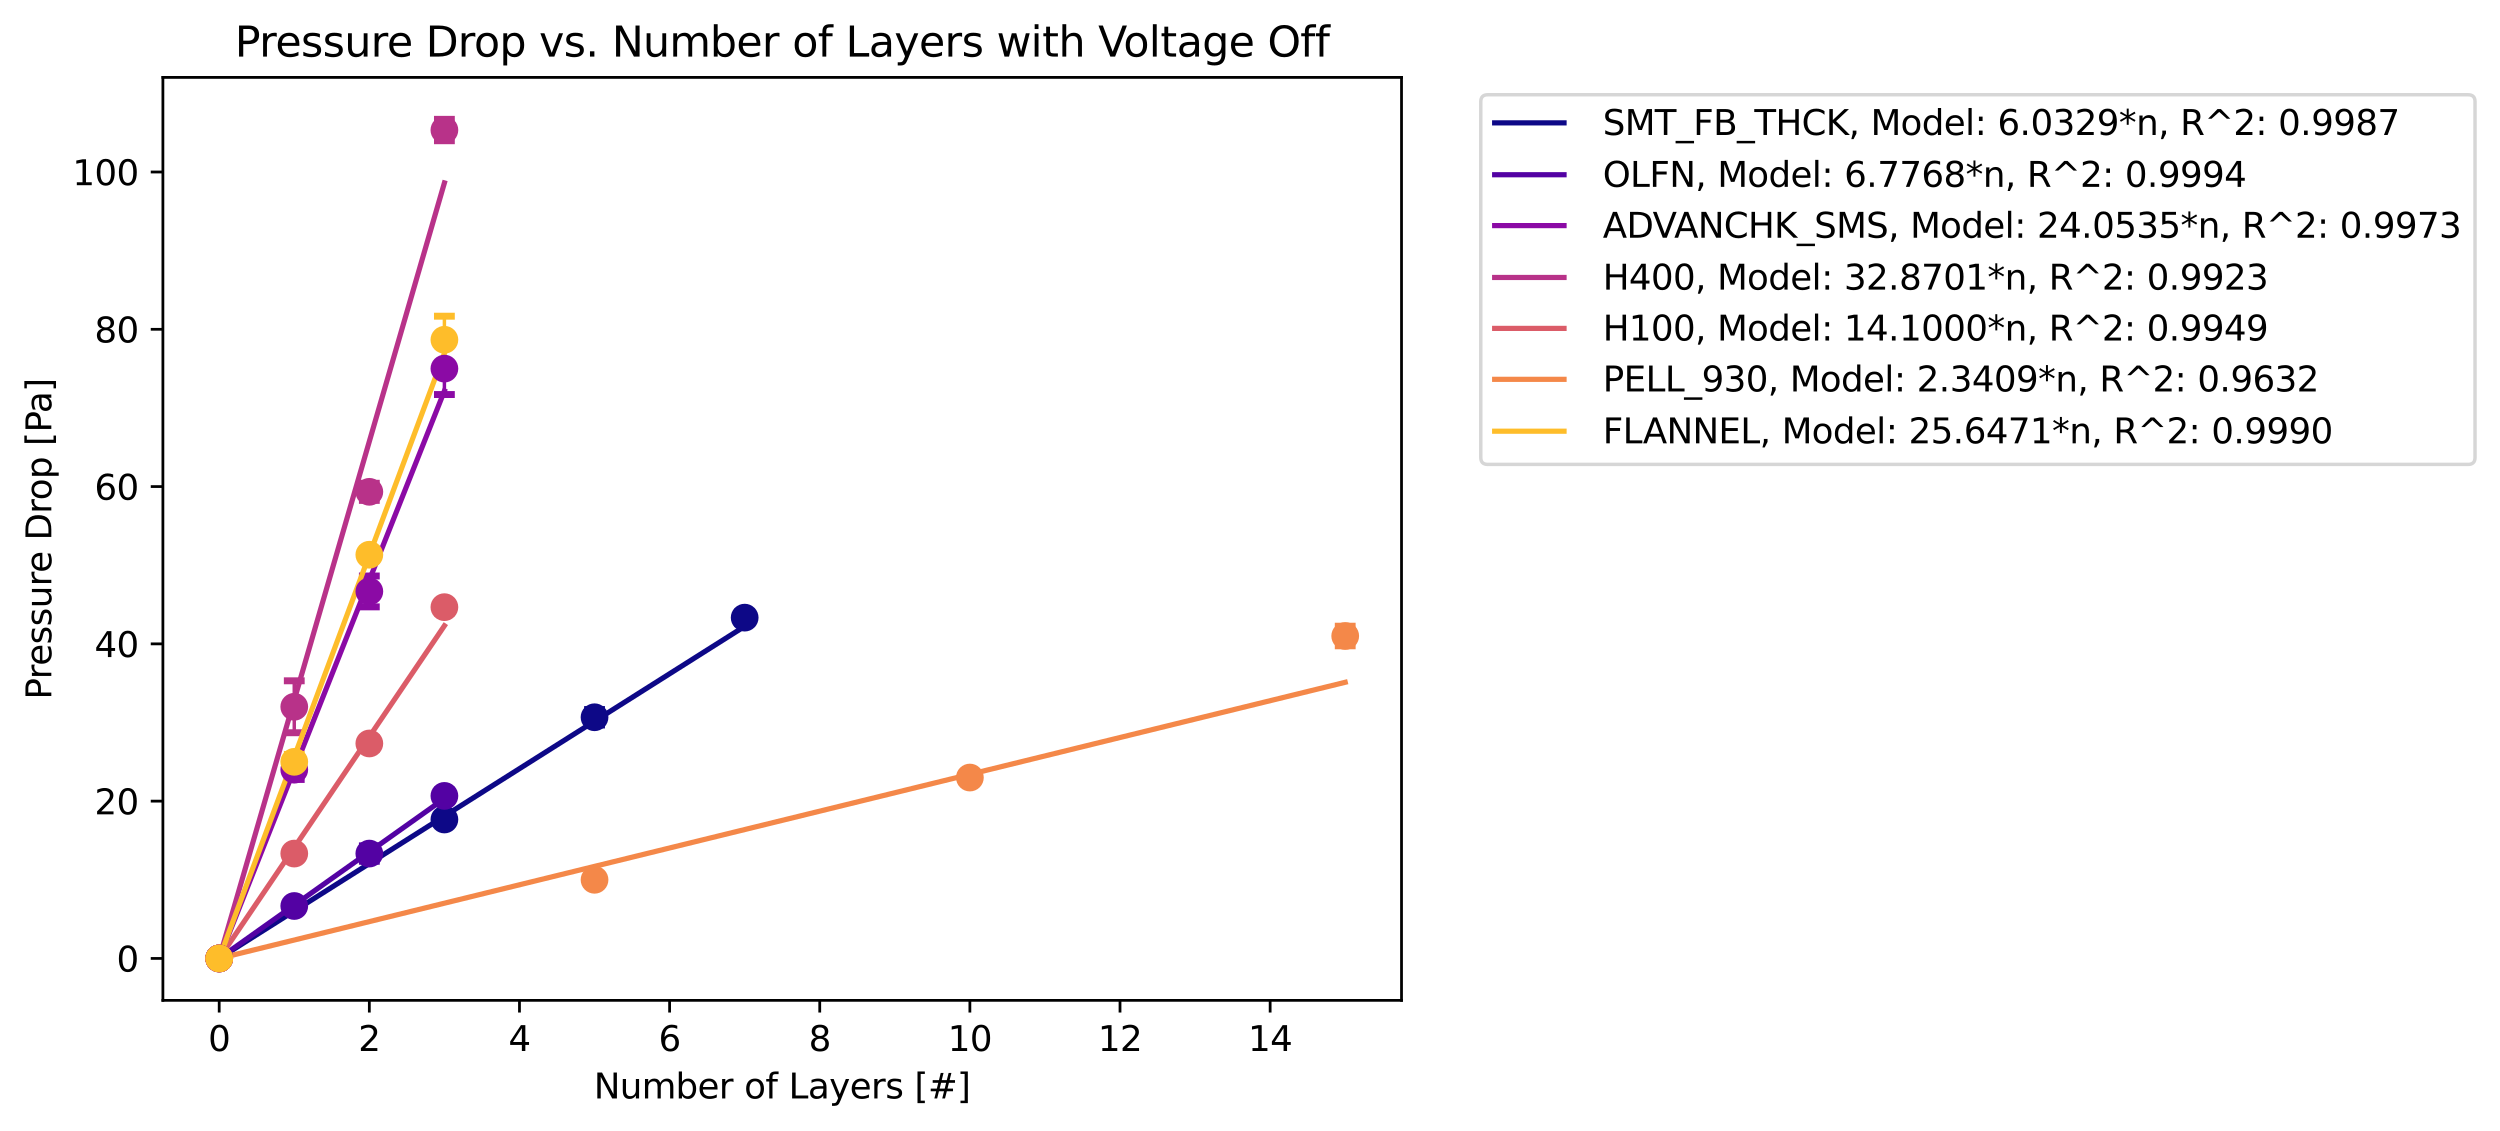 <?xml version="1.0" encoding="utf-8" standalone="no"?>
<!DOCTYPE svg PUBLIC "-//W3C//DTD SVG 1.1//EN"
  "http://www.w3.org/Graphics/SVG/1.1/DTD/svg11.dtd">
<svg height="325.986pt" version="1.1" viewBox="0 0 720.801 325.986" width="720.801pt" xmlns="http://www.w3.org/2000/svg" xmlns:xlink="http://www.w3.org/1999/xlink">
 <defs>
  <style type="text/css">*{stroke-linecap:butt;stroke-linejoin:round;}</style>
 </defs>
 <g id="figure_1">
  <g id="patch_1">
   <path d="M 0 325.986 
L 720.801 325.986 
L 720.801 0 
L 0 0 
z
" style="fill:#ffffff;"/>
  </g>
  <g id="axes_1">
   <g id="patch_2">
    <path d="M 46.966 288.43 
L 404.086 288.43 
L 404.086 22.318 
L 46.966 22.318 
z
" style="fill:#ffffff;"/>
   </g>
   <g id="matplotlib.axis_1">
    <g id="xtick_1">
     <g id="line2d_1">
      <defs>
       <path d="M 0 0 
L 0 3.5 
" id="mb545b5f269" style="stroke:#000000;stroke-width:0.8;"/>
      </defs>
      <g>
       <use style="stroke:#000000;stroke-width:0.8;" x="63.198" xlink:href="#mb545b5f269" y="288.43"/>
      </g>
     </g>
     <g id="text_1">
      <!-- 0 -->
      <g transform="translate(60.017 303.029)scale(0.1 -0.1)">
       <defs>
        <path d="M 2034 4250 
Q 1547 4250 1301 3770 
Q 1056 3291 1056 2328 
Q 1056 1369 1301 889 
Q 1547 409 2034 409 
Q 2525 409 2770 889 
Q 3016 1369 3016 2328 
Q 3016 3291 2770 3770 
Q 2525 4250 2034 4250 
z
M 2034 4750 
Q 2819 4750 3233 4129 
Q 3647 3509 3647 2328 
Q 3647 1150 3233 529 
Q 2819 -91 2034 -91 
Q 1250 -91 836 529 
Q 422 1150 422 2328 
Q 422 3509 836 4129 
Q 1250 4750 2034 4750 
z
" id="DejaVuSans-30" transform="scale(0.016)"/>
       </defs>
       <use xlink:href="#DejaVuSans-30"/>
      </g>
     </g>
    </g>
    <g id="xtick_2">
     <g id="line2d_2">
      <g>
       <use style="stroke:#000000;stroke-width:0.8;" x="106.486" xlink:href="#mb545b5f269" y="288.43"/>
      </g>
     </g>
     <g id="text_2">
      <!-- 2 -->
      <g transform="translate(103.304 303.029)scale(0.1 -0.1)">
       <defs>
        <path d="M 1228 531 
L 3431 531 
L 3431 0 
L 469 0 
L 469 531 
Q 828 903 1448 1529 
Q 2069 2156 2228 2338 
Q 2531 2678 2651 2914 
Q 2772 3150 2772 3378 
Q 2772 3750 2511 3984 
Q 2250 4219 1831 4219 
Q 1534 4219 1204 4116 
Q 875 4013 500 3803 
L 500 4441 
Q 881 4594 1212 4672 
Q 1544 4750 1819 4750 
Q 2544 4750 2975 4387 
Q 3406 4025 3406 3419 
Q 3406 3131 3298 2873 
Q 3191 2616 2906 2266 
Q 2828 2175 2409 1742 
Q 1991 1309 1228 531 
z
" id="DejaVuSans-32" transform="scale(0.016)"/>
       </defs>
       <use xlink:href="#DejaVuSans-32"/>
      </g>
     </g>
    </g>
    <g id="xtick_3">
     <g id="line2d_3">
      <g>
       <use style="stroke:#000000;stroke-width:0.8;" x="149.773" xlink:href="#mb545b5f269" y="288.43"/>
      </g>
     </g>
     <g id="text_3">
      <!-- 4 -->
      <g transform="translate(146.592 303.029)scale(0.1 -0.1)">
       <defs>
        <path d="M 2419 4116 
L 825 1625 
L 2419 1625 
L 2419 4116 
z
M 2253 4666 
L 3047 4666 
L 3047 1625 
L 3713 1625 
L 3713 1100 
L 3047 1100 
L 3047 0 
L 2419 0 
L 2419 1100 
L 313 1100 
L 313 1709 
L 2253 4666 
z
" id="DejaVuSans-34" transform="scale(0.016)"/>
       </defs>
       <use xlink:href="#DejaVuSans-34"/>
      </g>
     </g>
    </g>
    <g id="xtick_4">
     <g id="line2d_4">
      <g>
       <use style="stroke:#000000;stroke-width:0.8;" x="193.06" xlink:href="#mb545b5f269" y="288.43"/>
      </g>
     </g>
     <g id="text_4">
      <!-- 6 -->
      <g transform="translate(189.879 303.029)scale(0.1 -0.1)">
       <defs>
        <path d="M 2113 2584 
Q 1688 2584 1439 2293 
Q 1191 2003 1191 1497 
Q 1191 994 1439 701 
Q 1688 409 2113 409 
Q 2538 409 2786 701 
Q 3034 994 3034 1497 
Q 3034 2003 2786 2293 
Q 2538 2584 2113 2584 
z
M 3366 4563 
L 3366 3988 
Q 3128 4100 2886 4159 
Q 2644 4219 2406 4219 
Q 1781 4219 1451 3797 
Q 1122 3375 1075 2522 
Q 1259 2794 1537 2939 
Q 1816 3084 2150 3084 
Q 2853 3084 3261 2657 
Q 3669 2231 3669 1497 
Q 3669 778 3244 343 
Q 2819 -91 2113 -91 
Q 1303 -91 875 529 
Q 447 1150 447 2328 
Q 447 3434 972 4092 
Q 1497 4750 2381 4750 
Q 2619 4750 2861 4703 
Q 3103 4656 3366 4563 
z
" id="DejaVuSans-36" transform="scale(0.016)"/>
       </defs>
       <use xlink:href="#DejaVuSans-36"/>
      </g>
     </g>
    </g>
    <g id="xtick_5">
     <g id="line2d_5">
      <g>
       <use style="stroke:#000000;stroke-width:0.8;" x="236.347" xlink:href="#mb545b5f269" y="288.43"/>
      </g>
     </g>
     <g id="text_5">
      <!-- 8 -->
      <g transform="translate(233.166 303.029)scale(0.1 -0.1)">
       <defs>
        <path d="M 2034 2216 
Q 1584 2216 1326 1975 
Q 1069 1734 1069 1313 
Q 1069 891 1326 650 
Q 1584 409 2034 409 
Q 2484 409 2743 651 
Q 3003 894 3003 1313 
Q 3003 1734 2745 1975 
Q 2488 2216 2034 2216 
z
M 1403 2484 
Q 997 2584 770 2862 
Q 544 3141 544 3541 
Q 544 4100 942 4425 
Q 1341 4750 2034 4750 
Q 2731 4750 3128 4425 
Q 3525 4100 3525 3541 
Q 3525 3141 3298 2862 
Q 3072 2584 2669 2484 
Q 3125 2378 3379 2068 
Q 3634 1759 3634 1313 
Q 3634 634 3220 271 
Q 2806 -91 2034 -91 
Q 1263 -91 848 271 
Q 434 634 434 1313 
Q 434 1759 690 2068 
Q 947 2378 1403 2484 
z
M 1172 3481 
Q 1172 3119 1398 2916 
Q 1625 2713 2034 2713 
Q 2441 2713 2670 2916 
Q 2900 3119 2900 3481 
Q 2900 3844 2670 4047 
Q 2441 4250 2034 4250 
Q 1625 4250 1398 4047 
Q 1172 3844 1172 3481 
z
" id="DejaVuSans-38" transform="scale(0.016)"/>
       </defs>
       <use xlink:href="#DejaVuSans-38"/>
      </g>
     </g>
    </g>
    <g id="xtick_6">
     <g id="line2d_6">
      <g>
       <use style="stroke:#000000;stroke-width:0.8;" x="279.635" xlink:href="#mb545b5f269" y="288.43"/>
      </g>
     </g>
     <g id="text_6">
      <!-- 10 -->
      <g transform="translate(273.272 303.029)scale(0.1 -0.1)">
       <defs>
        <path d="M 794 531 
L 1825 531 
L 1825 4091 
L 703 3866 
L 703 4441 
L 1819 4666 
L 2450 4666 
L 2450 531 
L 3481 531 
L 3481 0 
L 794 0 
L 794 531 
z
" id="DejaVuSans-31" transform="scale(0.016)"/>
       </defs>
       <use xlink:href="#DejaVuSans-31"/>
       <use x="63.623" xlink:href="#DejaVuSans-30"/>
      </g>
     </g>
    </g>
    <g id="xtick_7">
     <g id="line2d_7">
      <g>
       <use style="stroke:#000000;stroke-width:0.8;" x="322.922" xlink:href="#mb545b5f269" y="288.43"/>
      </g>
     </g>
     <g id="text_7">
      <!-- 12 -->
      <g transform="translate(316.559 303.029)scale(0.1 -0.1)">
       <use xlink:href="#DejaVuSans-31"/>
       <use x="63.623" xlink:href="#DejaVuSans-32"/>
      </g>
     </g>
    </g>
    <g id="xtick_8">
     <g id="line2d_8">
      <g>
       <use style="stroke:#000000;stroke-width:0.8;" x="366.209" xlink:href="#mb545b5f269" y="288.43"/>
      </g>
     </g>
     <g id="text_8">
      <!-- 14 -->
      <g transform="translate(359.847 303.029)scale(0.1 -0.1)">
       <use xlink:href="#DejaVuSans-31"/>
       <use x="63.623" xlink:href="#DejaVuSans-34"/>
      </g>
     </g>
    </g>
    <g id="text_9">
     <!-- Number of Layers [#] -->
     <g transform="translate(171.215 316.707)scale(0.1 -0.1)">
      <defs>
       <path d="M 628 4666 
L 1478 4666 
L 3547 763 
L 3547 4666 
L 4159 4666 
L 4159 0 
L 3309 0 
L 1241 3903 
L 1241 0 
L 628 0 
L 628 4666 
z
" id="DejaVuSans-4e" transform="scale(0.016)"/>
       <path d="M 544 1381 
L 544 3500 
L 1119 3500 
L 1119 1403 
Q 1119 906 1312 657 
Q 1506 409 1894 409 
Q 2359 409 2629 706 
Q 2900 1003 2900 1516 
L 2900 3500 
L 3475 3500 
L 3475 0 
L 2900 0 
L 2900 538 
Q 2691 219 2414 64 
Q 2138 -91 1772 -91 
Q 1169 -91 856 284 
Q 544 659 544 1381 
z
M 1991 3584 
L 1991 3584 
z
" id="DejaVuSans-75" transform="scale(0.016)"/>
       <path d="M 3328 2828 
Q 3544 3216 3844 3400 
Q 4144 3584 4550 3584 
Q 5097 3584 5394 3201 
Q 5691 2819 5691 2113 
L 5691 0 
L 5113 0 
L 5113 2094 
Q 5113 2597 4934 2840 
Q 4756 3084 4391 3084 
Q 3944 3084 3684 2787 
Q 3425 2491 3425 1978 
L 3425 0 
L 2847 0 
L 2847 2094 
Q 2847 2600 2669 2842 
Q 2491 3084 2119 3084 
Q 1678 3084 1418 2786 
Q 1159 2488 1159 1978 
L 1159 0 
L 581 0 
L 581 3500 
L 1159 3500 
L 1159 2956 
Q 1356 3278 1631 3431 
Q 1906 3584 2284 3584 
Q 2666 3584 2933 3390 
Q 3200 3197 3328 2828 
z
" id="DejaVuSans-6d" transform="scale(0.016)"/>
       <path d="M 3116 1747 
Q 3116 2381 2855 2742 
Q 2594 3103 2138 3103 
Q 1681 3103 1420 2742 
Q 1159 2381 1159 1747 
Q 1159 1113 1420 752 
Q 1681 391 2138 391 
Q 2594 391 2855 752 
Q 3116 1113 3116 1747 
z
M 1159 2969 
Q 1341 3281 1617 3432 
Q 1894 3584 2278 3584 
Q 2916 3584 3314 3078 
Q 3713 2572 3713 1747 
Q 3713 922 3314 415 
Q 2916 -91 2278 -91 
Q 1894 -91 1617 61 
Q 1341 213 1159 525 
L 1159 0 
L 581 0 
L 581 4863 
L 1159 4863 
L 1159 2969 
z
" id="DejaVuSans-62" transform="scale(0.016)"/>
       <path d="M 3597 1894 
L 3597 1613 
L 953 1613 
Q 991 1019 1311 708 
Q 1631 397 2203 397 
Q 2534 397 2845 478 
Q 3156 559 3463 722 
L 3463 178 
Q 3153 47 2828 -22 
Q 2503 -91 2169 -91 
Q 1331 -91 842 396 
Q 353 884 353 1716 
Q 353 2575 817 3079 
Q 1281 3584 2069 3584 
Q 2775 3584 3186 3129 
Q 3597 2675 3597 1894 
z
M 3022 2063 
Q 3016 2534 2758 2815 
Q 2500 3097 2075 3097 
Q 1594 3097 1305 2825 
Q 1016 2553 972 2059 
L 3022 2063 
z
" id="DejaVuSans-65" transform="scale(0.016)"/>
       <path d="M 2631 2963 
Q 2534 3019 2420 3045 
Q 2306 3072 2169 3072 
Q 1681 3072 1420 2755 
Q 1159 2438 1159 1844 
L 1159 0 
L 581 0 
L 581 3500 
L 1159 3500 
L 1159 2956 
Q 1341 3275 1631 3429 
Q 1922 3584 2338 3584 
Q 2397 3584 2469 3576 
Q 2541 3569 2628 3553 
L 2631 2963 
z
" id="DejaVuSans-72" transform="scale(0.016)"/>
       <path id="DejaVuSans-20" transform="scale(0.016)"/>
       <path d="M 1959 3097 
Q 1497 3097 1228 2736 
Q 959 2375 959 1747 
Q 959 1119 1226 758 
Q 1494 397 1959 397 
Q 2419 397 2687 759 
Q 2956 1122 2956 1747 
Q 2956 2369 2687 2733 
Q 2419 3097 1959 3097 
z
M 1959 3584 
Q 2709 3584 3137 3096 
Q 3566 2609 3566 1747 
Q 3566 888 3137 398 
Q 2709 -91 1959 -91 
Q 1206 -91 779 398 
Q 353 888 353 1747 
Q 353 2609 779 3096 
Q 1206 3584 1959 3584 
z
" id="DejaVuSans-6f" transform="scale(0.016)"/>
       <path d="M 2375 4863 
L 2375 4384 
L 1825 4384 
Q 1516 4384 1395 4259 
Q 1275 4134 1275 3809 
L 1275 3500 
L 2222 3500 
L 2222 3053 
L 1275 3053 
L 1275 0 
L 697 0 
L 697 3053 
L 147 3053 
L 147 3500 
L 697 3500 
L 697 3744 
Q 697 4328 969 4595 
Q 1241 4863 1831 4863 
L 2375 4863 
z
" id="DejaVuSans-66" transform="scale(0.016)"/>
       <path d="M 628 4666 
L 1259 4666 
L 1259 531 
L 3531 531 
L 3531 0 
L 628 0 
L 628 4666 
z
" id="DejaVuSans-4c" transform="scale(0.016)"/>
       <path d="M 2194 1759 
Q 1497 1759 1228 1600 
Q 959 1441 959 1056 
Q 959 750 1161 570 
Q 1363 391 1709 391 
Q 2188 391 2477 730 
Q 2766 1069 2766 1631 
L 2766 1759 
L 2194 1759 
z
M 3341 1997 
L 3341 0 
L 2766 0 
L 2766 531 
Q 2569 213 2275 61 
Q 1981 -91 1556 -91 
Q 1019 -91 701 211 
Q 384 513 384 1019 
Q 384 1609 779 1909 
Q 1175 2209 1959 2209 
L 2766 2209 
L 2766 2266 
Q 2766 2663 2505 2880 
Q 2244 3097 1772 3097 
Q 1472 3097 1187 3025 
Q 903 2953 641 2809 
L 641 3341 
Q 956 3463 1253 3523 
Q 1550 3584 1831 3584 
Q 2591 3584 2966 3190 
Q 3341 2797 3341 1997 
z
" id="DejaVuSans-61" transform="scale(0.016)"/>
       <path d="M 2059 -325 
Q 1816 -950 1584 -1140 
Q 1353 -1331 966 -1331 
L 506 -1331 
L 506 -850 
L 844 -850 
Q 1081 -850 1212 -737 
Q 1344 -625 1503 -206 
L 1606 56 
L 191 3500 
L 800 3500 
L 1894 763 
L 2988 3500 
L 3597 3500 
L 2059 -325 
z
" id="DejaVuSans-79" transform="scale(0.016)"/>
       <path d="M 2834 3397 
L 2834 2853 
Q 2591 2978 2328 3040 
Q 2066 3103 1784 3103 
Q 1356 3103 1142 2972 
Q 928 2841 928 2578 
Q 928 2378 1081 2264 
Q 1234 2150 1697 2047 
L 1894 2003 
Q 2506 1872 2764 1633 
Q 3022 1394 3022 966 
Q 3022 478 2636 193 
Q 2250 -91 1575 -91 
Q 1294 -91 989 -36 
Q 684 19 347 128 
L 347 722 
Q 666 556 975 473 
Q 1284 391 1588 391 
Q 1994 391 2212 530 
Q 2431 669 2431 922 
Q 2431 1156 2273 1281 
Q 2116 1406 1581 1522 
L 1381 1569 
Q 847 1681 609 1914 
Q 372 2147 372 2553 
Q 372 3047 722 3315 
Q 1072 3584 1716 3584 
Q 2034 3584 2315 3537 
Q 2597 3491 2834 3397 
z
" id="DejaVuSans-73" transform="scale(0.016)"/>
       <path d="M 550 4863 
L 1875 4863 
L 1875 4416 
L 1125 4416 
L 1125 -397 
L 1875 -397 
L 1875 -844 
L 550 -844 
L 550 4863 
z
" id="DejaVuSans-5b" transform="scale(0.016)"/>
       <path d="M 3272 2816 
L 2363 2816 
L 2100 1772 
L 3016 1772 
L 3272 2816 
z
M 2803 4594 
L 2478 3297 
L 3391 3297 
L 3719 4594 
L 4219 4594 
L 3897 3297 
L 4872 3297 
L 4872 2816 
L 3775 2816 
L 3519 1772 
L 4513 1772 
L 4513 1294 
L 3397 1294 
L 3072 0 
L 2572 0 
L 2894 1294 
L 1978 1294 
L 1656 0 
L 1153 0 
L 1478 1294 
L 494 1294 
L 494 1772 
L 1594 1772 
L 1856 2816 
L 850 2816 
L 850 3297 
L 1978 3297 
L 2297 4594 
L 2803 4594 
z
" id="DejaVuSans-23" transform="scale(0.016)"/>
       <path d="M 1947 4863 
L 1947 -844 
L 622 -844 
L 622 -397 
L 1369 -397 
L 1369 4416 
L 622 4416 
L 622 4863 
L 1947 4863 
z
" id="DejaVuSans-5d" transform="scale(0.016)"/>
      </defs>
      <use xlink:href="#DejaVuSans-4e"/>
      <use x="74.805" xlink:href="#DejaVuSans-75"/>
      <use x="138.184" xlink:href="#DejaVuSans-6d"/>
      <use x="235.596" xlink:href="#DejaVuSans-62"/>
      <use x="299.072" xlink:href="#DejaVuSans-65"/>
      <use x="360.596" xlink:href="#DejaVuSans-72"/>
      <use x="401.709" xlink:href="#DejaVuSans-20"/>
      <use x="433.496" xlink:href="#DejaVuSans-6f"/>
      <use x="494.678" xlink:href="#DejaVuSans-66"/>
      <use x="529.883" xlink:href="#DejaVuSans-20"/>
      <use x="561.67" xlink:href="#DejaVuSans-4c"/>
      <use x="617.383" xlink:href="#DejaVuSans-61"/>
      <use x="678.662" xlink:href="#DejaVuSans-79"/>
      <use x="737.842" xlink:href="#DejaVuSans-65"/>
      <use x="799.365" xlink:href="#DejaVuSans-72"/>
      <use x="840.479" xlink:href="#DejaVuSans-73"/>
      <use x="892.578" xlink:href="#DejaVuSans-20"/>
      <use x="924.365" xlink:href="#DejaVuSans-5b"/>
      <use x="963.379" xlink:href="#DejaVuSans-23"/>
      <use x="1047.168" xlink:href="#DejaVuSans-5d"/>
     </g>
    </g>
   </g>
   <g id="matplotlib.axis_2">
    <g id="ytick_1">
     <g id="line2d_9">
      <defs>
       <path d="M 0 0 
L -3.5 0 
" id="m78a7b1a498" style="stroke:#000000;stroke-width:0.8;"/>
      </defs>
      <g>
       <use style="stroke:#000000;stroke-width:0.8;" x="46.966" xlink:href="#m78a7b1a498" y="276.334"/>
      </g>
     </g>
     <g id="text_10">
      <!-- 0 -->
      <g transform="translate(33.603 280.133)scale(0.1 -0.1)">
       <use xlink:href="#DejaVuSans-30"/>
      </g>
     </g>
    </g>
    <g id="ytick_2">
     <g id="line2d_10">
      <g>
       <use style="stroke:#000000;stroke-width:0.8;" x="46.966" xlink:href="#m78a7b1a498" y="230.986"/>
      </g>
     </g>
     <g id="text_11">
      <!-- 20 -->
      <g transform="translate(27.241 234.785)scale(0.1 -0.1)">
       <use xlink:href="#DejaVuSans-32"/>
       <use x="63.623" xlink:href="#DejaVuSans-30"/>
      </g>
     </g>
    </g>
    <g id="ytick_3">
     <g id="line2d_11">
      <g>
       <use style="stroke:#000000;stroke-width:0.8;" x="46.966" xlink:href="#m78a7b1a498" y="185.637"/>
      </g>
     </g>
     <g id="text_12">
      <!-- 40 -->
      <g transform="translate(27.241 189.437)scale(0.1 -0.1)">
       <use xlink:href="#DejaVuSans-34"/>
       <use x="63.623" xlink:href="#DejaVuSans-30"/>
      </g>
     </g>
    </g>
    <g id="ytick_4">
     <g id="line2d_12">
      <g>
       <use style="stroke:#000000;stroke-width:0.8;" x="46.966" xlink:href="#m78a7b1a498" y="140.289"/>
      </g>
     </g>
     <g id="text_13">
      <!-- 60 -->
      <g transform="translate(27.241 144.088)scale(0.1 -0.1)">
       <use xlink:href="#DejaVuSans-36"/>
       <use x="63.623" xlink:href="#DejaVuSans-30"/>
      </g>
     </g>
    </g>
    <g id="ytick_5">
     <g id="line2d_13">
      <g>
       <use style="stroke:#000000;stroke-width:0.8;" x="46.966" xlink:href="#m78a7b1a498" y="94.941"/>
      </g>
     </g>
     <g id="text_14">
      <!-- 80 -->
      <g transform="translate(27.241 98.74)scale(0.1 -0.1)">
       <use xlink:href="#DejaVuSans-38"/>
       <use x="63.623" xlink:href="#DejaVuSans-30"/>
      </g>
     </g>
    </g>
    <g id="ytick_6">
     <g id="line2d_14">
      <g>
       <use style="stroke:#000000;stroke-width:0.8;" x="46.966" xlink:href="#m78a7b1a498" y="49.593"/>
      </g>
     </g>
     <g id="text_15">
      <!-- 100 -->
      <g transform="translate(20.878 53.392)scale(0.1 -0.1)">
       <use xlink:href="#DejaVuSans-31"/>
       <use x="63.623" xlink:href="#DejaVuSans-30"/>
       <use x="127.246" xlink:href="#DejaVuSans-30"/>
      </g>
     </g>
    </g>
    <g id="text_16">
     <!-- Pressure Drop [Pa] -->
     <g transform="translate(14.798 201.679)rotate(-90)scale(0.1 -0.1)">
      <defs>
       <path d="M 1259 4147 
L 1259 2394 
L 2053 2394 
Q 2494 2394 2734 2622 
Q 2975 2850 2975 3272 
Q 2975 3691 2734 3919 
Q 2494 4147 2053 4147 
L 1259 4147 
z
M 628 4666 
L 2053 4666 
Q 2838 4666 3239 4311 
Q 3641 3956 3641 3272 
Q 3641 2581 3239 2228 
Q 2838 1875 2053 1875 
L 1259 1875 
L 1259 0 
L 628 0 
L 628 4666 
z
" id="DejaVuSans-50" transform="scale(0.016)"/>
       <path d="M 1259 4147 
L 1259 519 
L 2022 519 
Q 2988 519 3436 956 
Q 3884 1394 3884 2338 
Q 3884 3275 3436 3711 
Q 2988 4147 2022 4147 
L 1259 4147 
z
M 628 4666 
L 1925 4666 
Q 3281 4666 3915 4102 
Q 4550 3538 4550 2338 
Q 4550 1131 3912 565 
Q 3275 0 1925 0 
L 628 0 
L 628 4666 
z
" id="DejaVuSans-44" transform="scale(0.016)"/>
       <path d="M 1159 525 
L 1159 -1331 
L 581 -1331 
L 581 3500 
L 1159 3500 
L 1159 2969 
Q 1341 3281 1617 3432 
Q 1894 3584 2278 3584 
Q 2916 3584 3314 3078 
Q 3713 2572 3713 1747 
Q 3713 922 3314 415 
Q 2916 -91 2278 -91 
Q 1894 -91 1617 61 
Q 1341 213 1159 525 
z
M 3116 1747 
Q 3116 2381 2855 2742 
Q 2594 3103 2138 3103 
Q 1681 3103 1420 2742 
Q 1159 2381 1159 1747 
Q 1159 1113 1420 752 
Q 1681 391 2138 391 
Q 2594 391 2855 752 
Q 3116 1113 3116 1747 
z
" id="DejaVuSans-70" transform="scale(0.016)"/>
      </defs>
      <use xlink:href="#DejaVuSans-50"/>
      <use x="58.553" xlink:href="#DejaVuSans-72"/>
      <use x="97.416" xlink:href="#DejaVuSans-65"/>
      <use x="158.939" xlink:href="#DejaVuSans-73"/>
      <use x="211.039" xlink:href="#DejaVuSans-73"/>
      <use x="263.139" xlink:href="#DejaVuSans-75"/>
      <use x="326.518" xlink:href="#DejaVuSans-72"/>
      <use x="365.381" xlink:href="#DejaVuSans-65"/>
      <use x="426.904" xlink:href="#DejaVuSans-20"/>
      <use x="458.691" xlink:href="#DejaVuSans-44"/>
      <use x="535.693" xlink:href="#DejaVuSans-72"/>
      <use x="574.557" xlink:href="#DejaVuSans-6f"/>
      <use x="635.738" xlink:href="#DejaVuSans-70"/>
      <use x="699.215" xlink:href="#DejaVuSans-20"/>
      <use x="731.002" xlink:href="#DejaVuSans-5b"/>
      <use x="770.016" xlink:href="#DejaVuSans-50"/>
      <use x="825.818" xlink:href="#DejaVuSans-61"/>
      <use x="887.098" xlink:href="#DejaVuSans-5d"/>
     </g>
    </g>
   </g>
   <g id="LineCollection_1">
    <path clip-path="url(#p2a42185179)" d="M 63.198 276.334 
L 63.198 276.334 
" style="fill:none;stroke:#0d0887;"/>
    <path clip-path="url(#p2a42185179)" d="M 128.129 236.893 
L 128.129 235.659 
" style="fill:none;stroke:#0d0887;"/>
    <path clip-path="url(#p2a42185179)" d="M 171.417 209.025 
L 171.417 204.575 
" style="fill:none;stroke:#0d0887;"/>
    <path clip-path="url(#p2a42185179)" d="M 214.704 179.712 
L 214.704 176.447 
" style="fill:none;stroke:#0d0887;"/>
   </g>
   <g id="LineCollection_2">
    <path clip-path="url(#p2a42185179)" d="M 63.198 276.334 
L 63.198 276.334 
" style="fill:none;stroke:#5302a3;"/>
    <path clip-path="url(#p2a42185179)" d="M 84.842 261.835 
L 84.842 260.601 
" style="fill:none;stroke:#5302a3;"/>
    <path clip-path="url(#p2a42185179)" d="M 106.486 248.327 
L 106.486 243.877 
" style="fill:none;stroke:#5302a3;"/>
    <path clip-path="url(#p2a42185179)" d="M 128.129 231.107 
L 128.129 227.841 
" style="fill:none;stroke:#5302a3;"/>
   </g>
   <g id="LineCollection_3">
    <path clip-path="url(#p2a42185179)" d="M 63.198 276.334 
L 63.198 276.334 
" style="fill:none;stroke:#8b0aa5;"/>
    <path clip-path="url(#p2a42185179)" d="M 84.842 224.744 
L 84.842 219.088 
" style="fill:none;stroke:#8b0aa5;"/>
    <path clip-path="url(#p2a42185179)" d="M 106.486 174.971 
L 106.486 166.071 
" style="fill:none;stroke:#8b0aa5;"/>
    <path clip-path="url(#p2a42185179)" d="M 128.129 113.76 
L 128.129 98.796 
" style="fill:none;stroke:#8b0aa5;"/>
   </g>
   <g id="LineCollection_4">
    <path clip-path="url(#p2a42185179)" d="M 63.198 276.334 
L 63.198 276.334 
" style="fill:none;stroke:#b83289;"/>
    <path clip-path="url(#p2a42185179)" d="M 84.842 211.259 
L 84.842 196.295 
" style="fill:none;stroke:#b83289;"/>
    <path clip-path="url(#p2a42185179)" d="M 106.486 144.269 
L 106.486 139.332 
" style="fill:none;stroke:#b83289;"/>
    <path clip-path="url(#p2a42185179)" d="M 128.129 40.585 
L 128.129 34.414 
" style="fill:none;stroke:#b83289;"/>
   </g>
   <g id="LineCollection_5">
    <path clip-path="url(#p2a42185179)" d="M 63.198 276.334 
L 63.198 276.334 
" style="fill:none;stroke:#db5c68;"/>
    <path clip-path="url(#p2a42185179)" d="M 84.842 246.719 
L 84.842 245.485 
" style="fill:none;stroke:#db5c68;"/>
    <path clip-path="url(#p2a42185179)" d="M 106.486 215.991 
L 106.486 212.725 
" style="fill:none;stroke:#db5c68;"/>
    <path clip-path="url(#p2a42185179)" d="M 128.129 176.689 
L 128.129 173.423 
" style="fill:none;stroke:#db5c68;"/>
   </g>
   <g id="LineCollection_6">
    <path clip-path="url(#p2a42185179)" d="M 63.198 276.334 
L 63.198 276.334 
" style="fill:none;stroke:#f48849;"/>
    <path clip-path="url(#p2a42185179)" d="M 171.417 254.729 
L 171.417 252.591 
" style="fill:none;stroke:#f48849;"/>
    <path clip-path="url(#p2a42185179)" d="M 279.635 225.252 
L 279.635 223.115 
" style="fill:none;stroke:#f48849;"/>
    <path clip-path="url(#p2a42185179)" d="M 387.853 186.198 
L 387.853 180.542 
" style="fill:none;stroke:#f48849;"/>
   </g>
   <g id="LineCollection_7">
    <path clip-path="url(#p2a42185179)" d="M 63.198 276.334 
L 63.198 276.334 
" style="fill:none;stroke:#febd2a;"/>
    <path clip-path="url(#p2a42185179)" d="M 84.842 221.786 
L 84.842 217.511 
" style="fill:none;stroke:#febd2a;"/>
    <path clip-path="url(#p2a42185179)" d="M 106.486 161.573 
L 106.486 158.307 
" style="fill:none;stroke:#febd2a;"/>
    <path clip-path="url(#p2a42185179)" d="M 128.129 104.752 
L 128.129 91.176 
" style="fill:none;stroke:#febd2a;"/>
   </g>
   <g id="line2d_15">
    <defs>
     <path d="M 3 0 
L -3 -0 
" id="mfd9bc25adb" style="stroke:#0d0887;stroke-width:2;"/>
    </defs>
    <g clip-path="url(#p2a42185179)">
     <use style="fill:#0d0887;stroke:#0d0887;stroke-width:2;" x="63.198" xlink:href="#mfd9bc25adb" y="276.334"/>
     <use style="fill:#0d0887;stroke:#0d0887;stroke-width:2;" x="128.129" xlink:href="#mfd9bc25adb" y="236.893"/>
     <use style="fill:#0d0887;stroke:#0d0887;stroke-width:2;" x="171.417" xlink:href="#mfd9bc25adb" y="209.025"/>
     <use style="fill:#0d0887;stroke:#0d0887;stroke-width:2;" x="214.704" xlink:href="#mfd9bc25adb" y="179.712"/>
    </g>
   </g>
   <g id="line2d_16">
    <g clip-path="url(#p2a42185179)">
     <use style="fill:#0d0887;stroke:#0d0887;stroke-width:2;" x="63.198" xlink:href="#mfd9bc25adb" y="276.334"/>
     <use style="fill:#0d0887;stroke:#0d0887;stroke-width:2;" x="128.129" xlink:href="#mfd9bc25adb" y="235.659"/>
     <use style="fill:#0d0887;stroke:#0d0887;stroke-width:2;" x="171.417" xlink:href="#mfd9bc25adb" y="204.575"/>
     <use style="fill:#0d0887;stroke:#0d0887;stroke-width:2;" x="214.704" xlink:href="#mfd9bc25adb" y="176.447"/>
    </g>
   </g>
   <g id="line2d_17">
    <path clip-path="url(#p2a42185179)" d="M 63.198 276.334 
L 65.603 274.814 
L 68.008 273.294 
L 70.413 271.774 
L 72.818 270.254 
L 75.223 268.734 
L 77.627 267.215 
L 80.032 265.695 
L 82.437 264.175 
L 84.842 262.655 
L 87.247 261.135 
L 89.652 259.615 
L 92.057 258.095 
L 94.461 256.575 
L 96.866 255.055 
L 99.271 253.535 
L 101.676 252.016 
L 104.081 250.496 
L 106.486 248.976 
L 108.89 247.456 
L 111.295 245.936 
L 113.7 244.416 
L 116.105 242.896 
L 118.51 241.376 
L 120.915 239.856 
L 123.32 238.336 
L 125.724 236.817 
L 128.129 235.297 
L 130.534 233.777 
L 132.939 232.257 
L 135.344 230.737 
L 137.749 229.217 
L 140.154 227.697 
L 142.558 226.177 
L 144.963 224.657 
L 147.368 223.137 
L 149.773 221.618 
L 152.178 220.098 
L 154.583 218.578 
L 156.987 217.058 
L 159.392 215.538 
L 161.797 214.018 
L 164.202 212.498 
L 166.607 210.978 
L 169.012 209.458 
L 171.417 207.938 
L 173.821 206.419 
L 176.226 204.899 
L 178.631 203.379 
L 181.036 201.859 
L 183.441 200.339 
L 185.846 198.819 
L 188.25 197.299 
L 190.655 195.779 
L 193.06 194.259 
L 195.465 192.739 
L 197.87 191.22 
L 200.275 189.7 
L 202.68 188.18 
L 205.084 186.66 
L 207.489 185.14 
L 209.894 183.62 
L 212.299 182.1 
L 214.704 180.58 
" style="fill:none;stroke:#0d0887;stroke-linecap:square;stroke-width:1.5;"/>
   </g>
   <g id="line2d_18">
    <defs>
     <path d="M 3 0 
L -3 -0 
" id="m36424531dd" style="stroke:#5302a3;stroke-width:2;"/>
    </defs>
    <g clip-path="url(#p2a42185179)">
     <use style="fill:#5302a3;stroke:#5302a3;stroke-width:2;" x="63.198" xlink:href="#m36424531dd" y="276.334"/>
     <use style="fill:#5302a3;stroke:#5302a3;stroke-width:2;" x="84.842" xlink:href="#m36424531dd" y="261.835"/>
     <use style="fill:#5302a3;stroke:#5302a3;stroke-width:2;" x="106.486" xlink:href="#m36424531dd" y="248.327"/>
     <use style="fill:#5302a3;stroke:#5302a3;stroke-width:2;" x="128.129" xlink:href="#m36424531dd" y="231.107"/>
    </g>
   </g>
   <g id="line2d_19">
    <g clip-path="url(#p2a42185179)">
     <use style="fill:#5302a3;stroke:#5302a3;stroke-width:2;" x="63.198" xlink:href="#m36424531dd" y="276.334"/>
     <use style="fill:#5302a3;stroke:#5302a3;stroke-width:2;" x="84.842" xlink:href="#m36424531dd" y="260.601"/>
     <use style="fill:#5302a3;stroke:#5302a3;stroke-width:2;" x="106.486" xlink:href="#m36424531dd" y="243.877"/>
     <use style="fill:#5302a3;stroke:#5302a3;stroke-width:2;" x="128.129" xlink:href="#m36424531dd" y="227.841"/>
    </g>
   </g>
   <g id="line2d_20">
    <path clip-path="url(#p2a42185179)" d="M 63.198 276.334 
L 64.229 275.602 
L 65.26 274.87 
L 66.29 274.139 
L 67.321 273.407 
L 68.352 272.675 
L 69.382 271.944 
L 70.413 271.212 
L 71.444 270.48 
L 72.474 269.749 
L 73.505 269.017 
L 74.535 268.285 
L 75.566 267.553 
L 76.597 266.822 
L 77.627 266.09 
L 78.658 265.358 
L 79.689 264.627 
L 80.719 263.895 
L 81.75 263.163 
L 82.781 262.431 
L 83.811 261.7 
L 84.842 260.968 
L 85.873 260.236 
L 86.903 259.505 
L 87.934 258.773 
L 88.965 258.041 
L 89.995 257.309 
L 91.026 256.578 
L 92.057 255.846 
L 93.087 255.114 
L 94.118 254.383 
L 95.148 253.651 
L 96.179 252.919 
L 97.21 252.188 
L 98.24 251.456 
L 99.271 250.724 
L 100.302 249.992 
L 101.332 249.261 
L 102.363 248.529 
L 103.394 247.797 
L 104.424 247.066 
L 105.455 246.334 
L 106.486 245.602 
L 107.516 244.87 
L 108.547 244.139 
L 109.578 243.407 
L 110.608 242.675 
L 111.639 241.944 
L 112.67 241.212 
L 113.7 240.48 
L 114.731 239.748 
L 115.761 239.017 
L 116.792 238.285 
L 117.823 237.553 
L 118.853 236.822 
L 119.884 236.09 
L 120.915 235.358 
L 121.945 234.626 
L 122.976 233.895 
L 124.007 233.163 
L 125.037 232.431 
L 126.068 231.7 
L 127.099 230.968 
L 128.129 230.236 
" style="fill:none;stroke:#5302a3;stroke-linecap:square;stroke-width:1.5;"/>
   </g>
   <g id="line2d_21">
    <defs>
     <path d="M 3 0 
L -3 -0 
" id="m3868334565" style="stroke:#8b0aa5;stroke-width:2;"/>
    </defs>
    <g clip-path="url(#p2a42185179)">
     <use style="fill:#8b0aa5;stroke:#8b0aa5;stroke-width:2;" x="63.198" xlink:href="#m3868334565" y="276.334"/>
     <use style="fill:#8b0aa5;stroke:#8b0aa5;stroke-width:2;" x="84.842" xlink:href="#m3868334565" y="224.744"/>
     <use style="fill:#8b0aa5;stroke:#8b0aa5;stroke-width:2;" x="106.486" xlink:href="#m3868334565" y="174.971"/>
     <use style="fill:#8b0aa5;stroke:#8b0aa5;stroke-width:2;" x="128.129" xlink:href="#m3868334565" y="113.76"/>
    </g>
   </g>
   <g id="line2d_22">
    <g clip-path="url(#p2a42185179)">
     <use style="fill:#8b0aa5;stroke:#8b0aa5;stroke-width:2;" x="63.198" xlink:href="#m3868334565" y="276.334"/>
     <use style="fill:#8b0aa5;stroke:#8b0aa5;stroke-width:2;" x="84.842" xlink:href="#m3868334565" y="219.088"/>
     <use style="fill:#8b0aa5;stroke:#8b0aa5;stroke-width:2;" x="106.486" xlink:href="#m3868334565" y="166.071"/>
     <use style="fill:#8b0aa5;stroke:#8b0aa5;stroke-width:2;" x="128.129" xlink:href="#m3868334565" y="98.796"/>
    </g>
   </g>
   <g id="line2d_23">
    <path clip-path="url(#p2a42185179)" d="M 63.198 276.334 
L 64.229 273.737 
L 65.26 271.14 
L 66.29 268.543 
L 67.321 265.945 
L 68.352 263.348 
L 69.382 260.751 
L 70.413 258.154 
L 71.444 255.557 
L 72.474 252.96 
L 73.505 250.363 
L 74.535 247.766 
L 75.566 245.169 
L 76.597 242.571 
L 77.627 239.974 
L 78.658 237.377 
L 79.689 234.78 
L 80.719 232.183 
L 81.75 229.586 
L 82.781 226.989 
L 83.811 224.392 
L 84.842 221.795 
L 85.873 219.198 
L 86.903 216.6 
L 87.934 214.003 
L 88.965 211.406 
L 89.995 208.809 
L 91.026 206.212 
L 92.057 203.615 
L 93.087 201.018 
L 94.118 198.421 
L 95.148 195.824 
L 96.179 193.226 
L 97.21 190.629 
L 98.24 188.032 
L 99.271 185.435 
L 100.302 182.838 
L 101.332 180.241 
L 102.363 177.644 
L 103.394 175.047 
L 104.424 172.45 
L 105.455 169.852 
L 106.486 167.255 
L 107.516 164.658 
L 108.547 162.061 
L 109.578 159.464 
L 110.608 156.867 
L 111.639 154.27 
L 112.67 151.673 
L 113.7 149.076 
L 114.731 146.478 
L 115.761 143.881 
L 116.792 141.284 
L 117.823 138.687 
L 118.853 136.09 
L 119.884 133.493 
L 120.915 130.896 
L 121.945 128.299 
L 122.976 125.702 
L 124.007 123.105 
L 125.037 120.507 
L 126.068 117.91 
L 127.099 115.313 
L 128.129 112.716 
" style="fill:none;stroke:#8b0aa5;stroke-linecap:square;stroke-width:1.5;"/>
   </g>
   <g id="line2d_24">
    <defs>
     <path d="M 3 0 
L -3 -0 
" id="m1a2adfcb57" style="stroke:#b83289;stroke-width:2;"/>
    </defs>
    <g clip-path="url(#p2a42185179)">
     <use style="fill:#b83289;stroke:#b83289;stroke-width:2;" x="63.198" xlink:href="#m1a2adfcb57" y="276.334"/>
     <use style="fill:#b83289;stroke:#b83289;stroke-width:2;" x="84.842" xlink:href="#m1a2adfcb57" y="211.259"/>
     <use style="fill:#b83289;stroke:#b83289;stroke-width:2;" x="106.486" xlink:href="#m1a2adfcb57" y="144.269"/>
     <use style="fill:#b83289;stroke:#b83289;stroke-width:2;" x="128.129" xlink:href="#m1a2adfcb57" y="40.585"/>
    </g>
   </g>
   <g id="line2d_25">
    <g clip-path="url(#p2a42185179)">
     <use style="fill:#b83289;stroke:#b83289;stroke-width:2;" x="63.198" xlink:href="#m1a2adfcb57" y="276.334"/>
     <use style="fill:#b83289;stroke:#b83289;stroke-width:2;" x="84.842" xlink:href="#m1a2adfcb57" y="196.295"/>
     <use style="fill:#b83289;stroke:#b83289;stroke-width:2;" x="106.486" xlink:href="#m1a2adfcb57" y="139.332"/>
     <use style="fill:#b83289;stroke:#b83289;stroke-width:2;" x="128.129" xlink:href="#m1a2adfcb57" y="34.414"/>
    </g>
   </g>
   <g id="line2d_26">
    <path clip-path="url(#p2a42185179)" d="M 63.198 276.334 
L 64.229 272.785 
L 65.26 269.236 
L 66.29 265.687 
L 67.321 262.138 
L 68.352 258.589 
L 69.382 255.04 
L 70.413 251.491 
L 71.444 247.941 
L 72.474 244.392 
L 73.505 240.843 
L 74.535 237.294 
L 75.566 233.745 
L 76.597 230.196 
L 77.627 226.647 
L 78.658 223.098 
L 79.689 219.549 
L 80.719 216 
L 81.75 212.451 
L 82.781 208.902 
L 83.811 205.353 
L 84.842 201.804 
L 85.873 198.255 
L 86.903 194.706 
L 87.934 191.157 
L 88.965 187.608 
L 89.995 184.059 
L 91.026 180.51 
L 92.057 176.96 
L 93.087 173.411 
L 94.118 169.862 
L 95.148 166.313 
L 96.179 162.764 
L 97.21 159.215 
L 98.24 155.666 
L 99.271 152.117 
L 100.302 148.568 
L 101.332 145.019 
L 102.363 141.47 
L 103.394 137.921 
L 104.424 134.372 
L 105.455 130.823 
L 106.486 127.274 
L 107.516 123.725 
L 108.547 120.176 
L 109.578 116.627 
L 110.608 113.078 
L 111.639 109.529 
L 112.67 105.979 
L 113.7 102.43 
L 114.731 98.881 
L 115.761 95.332 
L 116.792 91.783 
L 117.823 88.234 
L 118.853 84.685 
L 119.884 81.136 
L 120.915 77.587 
L 121.945 74.038 
L 122.976 70.489 
L 124.007 66.94 
L 125.037 63.391 
L 126.068 59.842 
L 127.099 56.293 
L 128.129 52.744 
" style="fill:none;stroke:#b83289;stroke-linecap:square;stroke-width:1.5;"/>
   </g>
   <g id="line2d_27">
    <defs>
     <path d="M 3 0 
L -3 -0 
" id="m07bc747158" style="stroke:#db5c68;stroke-width:2;"/>
    </defs>
    <g clip-path="url(#p2a42185179)">
     <use style="fill:#db5c68;stroke:#db5c68;stroke-width:2;" x="63.198" xlink:href="#m07bc747158" y="276.334"/>
     <use style="fill:#db5c68;stroke:#db5c68;stroke-width:2;" x="84.842" xlink:href="#m07bc747158" y="246.719"/>
     <use style="fill:#db5c68;stroke:#db5c68;stroke-width:2;" x="106.486" xlink:href="#m07bc747158" y="215.991"/>
     <use style="fill:#db5c68;stroke:#db5c68;stroke-width:2;" x="128.129" xlink:href="#m07bc747158" y="176.689"/>
    </g>
   </g>
   <g id="line2d_28">
    <g clip-path="url(#p2a42185179)">
     <use style="fill:#db5c68;stroke:#db5c68;stroke-width:2;" x="63.198" xlink:href="#m07bc747158" y="276.334"/>
     <use style="fill:#db5c68;stroke:#db5c68;stroke-width:2;" x="84.842" xlink:href="#m07bc747158" y="245.485"/>
     <use style="fill:#db5c68;stroke:#db5c68;stroke-width:2;" x="106.486" xlink:href="#m07bc747158" y="212.725"/>
     <use style="fill:#db5c68;stroke:#db5c68;stroke-width:2;" x="128.129" xlink:href="#m07bc747158" y="173.423"/>
    </g>
   </g>
   <g id="line2d_29">
    <path clip-path="url(#p2a42185179)" d="M 63.198 276.334 
L 64.229 274.811 
L 65.26 273.289 
L 66.29 271.767 
L 67.321 270.244 
L 68.352 268.722 
L 69.382 267.199 
L 70.413 265.677 
L 71.444 264.155 
L 72.474 262.632 
L 73.505 261.11 
L 74.535 259.587 
L 75.566 258.065 
L 76.597 256.543 
L 77.627 255.02 
L 78.658 253.498 
L 79.689 251.975 
L 80.719 250.453 
L 81.75 248.931 
L 82.781 247.408 
L 83.811 245.886 
L 84.842 244.363 
L 85.873 242.841 
L 86.903 241.319 
L 87.934 239.796 
L 88.965 238.274 
L 89.995 236.751 
L 91.026 235.229 
L 92.057 233.707 
L 93.087 232.184 
L 94.118 230.662 
L 95.148 229.139 
L 96.179 227.617 
L 97.21 226.094 
L 98.24 224.572 
L 99.271 223.05 
L 100.302 221.527 
L 101.332 220.005 
L 102.363 218.482 
L 103.394 216.96 
L 104.424 215.438 
L 105.455 213.915 
L 106.486 212.393 
L 107.516 210.87 
L 108.547 209.348 
L 109.578 207.826 
L 110.608 206.303 
L 111.639 204.781 
L 112.67 203.258 
L 113.7 201.736 
L 114.731 200.214 
L 115.761 198.691 
L 116.792 197.169 
L 117.823 195.646 
L 118.853 194.124 
L 119.884 192.602 
L 120.915 191.079 
L 121.945 189.557 
L 122.976 188.034 
L 124.007 186.512 
L 125.037 184.99 
L 126.068 183.467 
L 127.099 181.945 
L 128.129 180.422 
" style="fill:none;stroke:#db5c68;stroke-linecap:square;stroke-width:1.5;"/>
   </g>
   <g id="line2d_30">
    <defs>
     <path d="M 3 0 
L -3 -0 
" id="m75b100b085" style="stroke:#f48849;stroke-width:2;"/>
    </defs>
    <g clip-path="url(#p2a42185179)">
     <use style="fill:#f48849;stroke:#f48849;stroke-width:2;" x="63.198" xlink:href="#m75b100b085" y="276.334"/>
     <use style="fill:#f48849;stroke:#f48849;stroke-width:2;" x="171.417" xlink:href="#m75b100b085" y="254.729"/>
     <use style="fill:#f48849;stroke:#f48849;stroke-width:2;" x="279.635" xlink:href="#m75b100b085" y="225.252"/>
     <use style="fill:#f48849;stroke:#f48849;stroke-width:2;" x="387.853" xlink:href="#m75b100b085" y="186.198"/>
    </g>
   </g>
   <g id="line2d_31">
    <g clip-path="url(#p2a42185179)">
     <use style="fill:#f48849;stroke:#f48849;stroke-width:2;" x="63.198" xlink:href="#m75b100b085" y="276.334"/>
     <use style="fill:#f48849;stroke:#f48849;stroke-width:2;" x="171.417" xlink:href="#m75b100b085" y="252.591"/>
     <use style="fill:#f48849;stroke:#f48849;stroke-width:2;" x="279.635" xlink:href="#m75b100b085" y="223.115"/>
     <use style="fill:#f48849;stroke:#f48849;stroke-width:2;" x="387.853" xlink:href="#m75b100b085" y="180.542"/>
    </g>
   </g>
   <g id="line2d_32">
    <path clip-path="url(#p2a42185179)" d="M 63.198 276.334 
L 68.352 275.07 
L 73.505 273.806 
L 78.658 272.543 
L 83.811 271.279 
L 88.965 270.015 
L 94.118 268.751 
L 99.271 267.488 
L 104.424 266.224 
L 109.578 264.96 
L 114.731 263.696 
L 119.884 262.432 
L 125.037 261.169 
L 130.191 259.905 
L 135.344 258.641 
L 140.497 257.377 
L 145.65 256.114 
L 150.804 254.85 
L 155.957 253.586 
L 161.11 252.322 
L 166.263 251.059 
L 171.417 249.795 
L 176.57 248.531 
L 181.723 247.267 
L 186.876 246.004 
L 192.03 244.74 
L 197.183 243.476 
L 202.336 242.212 
L 207.489 240.949 
L 212.643 239.685 
L 217.796 238.421 
L 222.949 237.157 
L 228.102 235.893 
L 233.255 234.63 
L 238.409 233.366 
L 243.562 232.102 
L 248.715 230.838 
L 253.868 229.575 
L 259.022 228.311 
L 264.175 227.047 
L 269.328 225.783 
L 274.481 224.52 
L 279.635 223.256 
L 284.788 221.992 
L 289.941 220.728 
L 295.094 219.465 
L 300.248 218.201 
L 305.401 216.937 
L 310.554 215.673 
L 315.707 214.409 
L 320.861 213.146 
L 326.014 211.882 
L 331.167 210.618 
L 336.32 209.354 
L 341.474 208.091 
L 346.627 206.827 
L 351.78 205.563 
L 356.933 204.299 
L 362.087 203.036 
L 367.24 201.772 
L 372.393 200.508 
L 377.546 199.244 
L 382.7 197.981 
L 387.853 196.717 
" style="fill:none;stroke:#f48849;stroke-linecap:square;stroke-width:1.5;"/>
   </g>
   <g id="line2d_33">
    <defs>
     <path d="M 3 0 
L -3 -0 
" id="m8f9a2f47b6" style="stroke:#febd2a;stroke-width:2;"/>
    </defs>
    <g clip-path="url(#p2a42185179)">
     <use style="fill:#febd2a;stroke:#febd2a;stroke-width:2;" x="63.198" xlink:href="#m8f9a2f47b6" y="276.334"/>
     <use style="fill:#febd2a;stroke:#febd2a;stroke-width:2;" x="84.842" xlink:href="#m8f9a2f47b6" y="221.786"/>
     <use style="fill:#febd2a;stroke:#febd2a;stroke-width:2;" x="106.486" xlink:href="#m8f9a2f47b6" y="161.573"/>
     <use style="fill:#febd2a;stroke:#febd2a;stroke-width:2;" x="128.129" xlink:href="#m8f9a2f47b6" y="104.752"/>
    </g>
   </g>
   <g id="line2d_34">
    <g clip-path="url(#p2a42185179)">
     <use style="fill:#febd2a;stroke:#febd2a;stroke-width:2;" x="63.198" xlink:href="#m8f9a2f47b6" y="276.334"/>
     <use style="fill:#febd2a;stroke:#febd2a;stroke-width:2;" x="84.842" xlink:href="#m8f9a2f47b6" y="217.511"/>
     <use style="fill:#febd2a;stroke:#febd2a;stroke-width:2;" x="106.486" xlink:href="#m8f9a2f47b6" y="158.307"/>
     <use style="fill:#febd2a;stroke:#febd2a;stroke-width:2;" x="128.129" xlink:href="#m8f9a2f47b6" y="91.176"/>
    </g>
   </g>
   <g id="line2d_35">
    <path clip-path="url(#p2a42185179)" d="M 63.198 276.334 
L 64.229 273.565 
L 65.26 270.796 
L 66.29 268.026 
L 67.321 265.257 
L 68.352 262.488 
L 69.382 259.719 
L 70.413 256.95 
L 71.444 254.18 
L 72.474 251.411 
L 73.505 248.642 
L 74.535 245.873 
L 75.566 243.104 
L 76.597 240.335 
L 77.627 237.565 
L 78.658 234.796 
L 79.689 232.027 
L 80.719 229.258 
L 81.75 226.489 
L 82.781 223.72 
L 83.811 220.95 
L 84.842 218.181 
L 85.873 215.412 
L 86.903 212.643 
L 87.934 209.874 
L 88.965 207.105 
L 89.995 204.335 
L 91.026 201.566 
L 92.057 198.797 
L 93.087 196.028 
L 94.118 193.259 
L 95.148 190.489 
L 96.179 187.72 
L 97.21 184.951 
L 98.24 182.182 
L 99.271 179.413 
L 100.302 176.644 
L 101.332 173.874 
L 102.363 171.105 
L 103.394 168.336 
L 104.424 165.567 
L 105.455 162.798 
L 106.486 160.029 
L 107.516 157.259 
L 108.547 154.49 
L 109.578 151.721 
L 110.608 148.952 
L 111.639 146.183 
L 112.67 143.413 
L 113.7 140.644 
L 114.731 137.875 
L 115.761 135.106 
L 116.792 132.337 
L 117.823 129.568 
L 118.853 126.798 
L 119.884 124.029 
L 120.915 121.26 
L 121.945 118.491 
L 122.976 115.722 
L 124.007 112.953 
L 125.037 110.183 
L 126.068 107.414 
L 127.099 104.645 
L 128.129 101.876 
" style="fill:none;stroke:#febd2a;stroke-linecap:square;stroke-width:1.5;"/>
   </g>
   <g id="line2d_36">
    <defs>
     <path d="M 0 3 
C 0.796 3 1.559 2.684 2.121 2.121 
C 2.684 1.559 3 0.796 3 0 
C 3 -0.796 2.684 -1.559 2.121 -2.121 
C 1.559 -2.684 0.796 -3 0 -3 
C -0.796 -3 -1.559 -2.684 -2.121 -2.121 
C -2.684 -1.559 -3 -0.796 -3 0 
C -3 0.796 -2.684 1.559 -2.121 2.121 
C -1.559 2.684 -0.796 3 0 3 
z
" id="md734826506" style="stroke:#0d0887;stroke-width:2;"/>
    </defs>
    <g clip-path="url(#p2a42185179)">
     <use style="fill:#0d0887;stroke:#0d0887;stroke-width:2;" x="63.198" xlink:href="#md734826506" y="276.334"/>
     <use style="fill:#0d0887;stroke:#0d0887;stroke-width:2;" x="128.129" xlink:href="#md734826506" y="236.276"/>
     <use style="fill:#0d0887;stroke:#0d0887;stroke-width:2;" x="171.417" xlink:href="#md734826506" y="206.8"/>
     <use style="fill:#0d0887;stroke:#0d0887;stroke-width:2;" x="214.704" xlink:href="#md734826506" y="178.079"/>
    </g>
   </g>
   <g id="line2d_37">
    <defs>
     <path d="M 0 3 
C 0.796 3 1.559 2.684 2.121 2.121 
C 2.684 1.559 3 0.796 3 0 
C 3 -0.796 2.684 -1.559 2.121 -2.121 
C 1.559 -2.684 0.796 -3 0 -3 
C -0.796 -3 -1.559 -2.684 -2.121 -2.121 
C -2.684 -1.559 -3 -0.796 -3 0 
C -3 0.796 -2.684 1.559 -2.121 2.121 
C -1.559 2.684 -0.796 3 0 3 
z
" id="m32ada6fafe" style="stroke:#5302a3;stroke-width:2;"/>
    </defs>
    <g clip-path="url(#p2a42185179)">
     <use style="fill:#5302a3;stroke:#5302a3;stroke-width:2;" x="63.198" xlink:href="#m32ada6fafe" y="276.334"/>
     <use style="fill:#5302a3;stroke:#5302a3;stroke-width:2;" x="84.842" xlink:href="#m32ada6fafe" y="261.218"/>
     <use style="fill:#5302a3;stroke:#5302a3;stroke-width:2;" x="106.486" xlink:href="#m32ada6fafe" y="246.102"/>
     <use style="fill:#5302a3;stroke:#5302a3;stroke-width:2;" x="128.129" xlink:href="#m32ada6fafe" y="229.474"/>
    </g>
   </g>
   <g id="line2d_38">
    <defs>
     <path d="M 0 3 
C 0.796 3 1.559 2.684 2.121 2.121 
C 2.684 1.559 3 0.796 3 0 
C 3 -0.796 2.684 -1.559 2.121 -2.121 
C 1.559 -2.684 0.796 -3 0 -3 
C -0.796 -3 -1.559 -2.684 -2.121 -2.121 
C -2.684 -1.559 -3 -0.796 -3 0 
C -3 0.796 -2.684 1.559 -2.121 2.121 
C -1.559 2.684 -0.796 3 0 3 
z
" id="m5d3bf6c2f6" style="stroke:#8b0aa5;stroke-width:2;"/>
    </defs>
    <g clip-path="url(#p2a42185179)">
     <use style="fill:#8b0aa5;stroke:#8b0aa5;stroke-width:2;" x="63.198" xlink:href="#m5d3bf6c2f6" y="276.334"/>
     <use style="fill:#8b0aa5;stroke:#8b0aa5;stroke-width:2;" x="84.842" xlink:href="#m5d3bf6c2f6" y="221.916"/>
     <use style="fill:#8b0aa5;stroke:#8b0aa5;stroke-width:2;" x="106.486" xlink:href="#m5d3bf6c2f6" y="170.521"/>
     <use style="fill:#8b0aa5;stroke:#8b0aa5;stroke-width:2;" x="128.129" xlink:href="#m5d3bf6c2f6" y="106.278"/>
    </g>
   </g>
   <g id="line2d_39">
    <defs>
     <path d="M 0 3 
C 0.796 3 1.559 2.684 2.121 2.121 
C 2.684 1.559 3 0.796 3 0 
C 3 -0.796 2.684 -1.559 2.121 -2.121 
C 1.559 -2.684 0.796 -3 0 -3 
C -0.796 -3 -1.559 -2.684 -2.121 -2.121 
C -2.684 -1.559 -3 -0.796 -3 0 
C -3 0.796 -2.684 1.559 -2.121 2.121 
C -1.559 2.684 -0.796 3 0 3 
z
" id="mfd1f6296e6" style="stroke:#b83289;stroke-width:2;"/>
    </defs>
    <g clip-path="url(#p2a42185179)">
     <use style="fill:#b83289;stroke:#b83289;stroke-width:2;" x="63.198" xlink:href="#mfd1f6296e6" y="276.334"/>
     <use style="fill:#b83289;stroke:#b83289;stroke-width:2;" x="84.842" xlink:href="#mfd1f6296e6" y="203.777"/>
     <use style="fill:#b83289;stroke:#b83289;stroke-width:2;" x="106.486" xlink:href="#mfd1f6296e6" y="141.801"/>
     <use style="fill:#b83289;stroke:#b83289;stroke-width:2;" x="128.129" xlink:href="#mfd1f6296e6" y="37.5"/>
    </g>
   </g>
   <g id="line2d_40">
    <defs>
     <path d="M 0 3 
C 0.796 3 1.559 2.684 2.121 2.121 
C 2.684 1.559 3 0.796 3 0 
C 3 -0.796 2.684 -1.559 2.121 -2.121 
C 1.559 -2.684 0.796 -3 0 -3 
C -0.796 -3 -1.559 -2.684 -2.121 -2.121 
C -2.684 -1.559 -3 -0.796 -3 0 
C -3 0.796 -2.684 1.559 -2.121 2.121 
C -1.559 2.684 -0.796 3 0 3 
z
" id="m1bfd4b048d" style="stroke:#db5c68;stroke-width:2;"/>
    </defs>
    <g clip-path="url(#p2a42185179)">
     <use style="fill:#db5c68;stroke:#db5c68;stroke-width:2;" x="63.198" xlink:href="#m1bfd4b048d" y="276.334"/>
     <use style="fill:#db5c68;stroke:#db5c68;stroke-width:2;" x="84.842" xlink:href="#m1bfd4b048d" y="246.102"/>
     <use style="fill:#db5c68;stroke:#db5c68;stroke-width:2;" x="106.486" xlink:href="#m1bfd4b048d" y="214.358"/>
     <use style="fill:#db5c68;stroke:#db5c68;stroke-width:2;" x="128.129" xlink:href="#m1bfd4b048d" y="175.056"/>
    </g>
   </g>
   <g id="line2d_41">
    <defs>
     <path d="M 0 3 
C 0.796 3 1.559 2.684 2.121 2.121 
C 2.684 1.559 3 0.796 3 0 
C 3 -0.796 2.684 -1.559 2.121 -2.121 
C 1.559 -2.684 0.796 -3 0 -3 
C -0.796 -3 -1.559 -2.684 -2.121 -2.121 
C -2.684 -1.559 -3 -0.796 -3 0 
C -3 0.796 -2.684 1.559 -2.121 2.121 
C -1.559 2.684 -0.796 3 0 3 
z
" id="m2f63757272" style="stroke:#f48849;stroke-width:2;"/>
    </defs>
    <g clip-path="url(#p2a42185179)">
     <use style="fill:#f48849;stroke:#f48849;stroke-width:2;" x="63.198" xlink:href="#m2f63757272" y="276.334"/>
     <use style="fill:#f48849;stroke:#f48849;stroke-width:2;" x="171.417" xlink:href="#m2f63757272" y="253.66"/>
     <use style="fill:#f48849;stroke:#f48849;stroke-width:2;" x="279.635" xlink:href="#m2f63757272" y="224.183"/>
     <use style="fill:#f48849;stroke:#f48849;stroke-width:2;" x="387.853" xlink:href="#m2f63757272" y="183.37"/>
    </g>
   </g>
   <g id="line2d_42">
    <defs>
     <path d="M 0 3 
C 0.796 3 1.559 2.684 2.121 2.121 
C 2.684 1.559 3 0.796 3 0 
C 3 -0.796 2.684 -1.559 2.121 -2.121 
C 1.559 -2.684 0.796 -3 0 -3 
C -0.796 -3 -1.559 -2.684 -2.121 -2.121 
C -2.684 -1.559 -3 -0.796 -3 0 
C -3 0.796 -2.684 1.559 -2.121 2.121 
C -1.559 2.684 -0.796 3 0 3 
z
" id="m5706a01ac1" style="stroke:#febd2a;stroke-width:2;"/>
    </defs>
    <g clip-path="url(#p2a42185179)">
     <use style="fill:#febd2a;stroke:#febd2a;stroke-width:2;" x="63.198" xlink:href="#m5706a01ac1" y="276.334"/>
     <use style="fill:#febd2a;stroke:#febd2a;stroke-width:2;" x="84.842" xlink:href="#m5706a01ac1" y="219.649"/>
     <use style="fill:#febd2a;stroke:#febd2a;stroke-width:2;" x="106.486" xlink:href="#m5706a01ac1" y="159.94"/>
     <use style="fill:#febd2a;stroke:#febd2a;stroke-width:2;" x="128.129" xlink:href="#m5706a01ac1" y="97.964"/>
    </g>
   </g>
   <g id="patch_3">
    <path d="M 46.966 288.43 
L 46.966 22.318 
" style="fill:none;stroke:#000000;stroke-linecap:square;stroke-linejoin:miter;stroke-width:0.8;"/>
   </g>
   <g id="patch_4">
    <path d="M 404.086 288.43 
L 404.086 22.318 
" style="fill:none;stroke:#000000;stroke-linecap:square;stroke-linejoin:miter;stroke-width:0.8;"/>
   </g>
   <g id="patch_5">
    <path d="M 46.966 288.43 
L 404.086 288.43 
" style="fill:none;stroke:#000000;stroke-linecap:square;stroke-linejoin:miter;stroke-width:0.8;"/>
   </g>
   <g id="patch_6">
    <path d="M 46.966 22.318 
L 404.086 22.318 
" style="fill:none;stroke:#000000;stroke-linecap:square;stroke-linejoin:miter;stroke-width:0.8;"/>
   </g>
   <g id="text_17">
    <!-- Pressure Drop vs. Number of Layers with Voltage Off -->
    <g transform="translate(67.716 16.318)scale(0.12 -0.12)">
     <defs>
      <path d="M 191 3500 
L 800 3500 
L 1894 563 
L 2988 3500 
L 3597 3500 
L 2284 0 
L 1503 0 
L 191 3500 
z
" id="DejaVuSans-76" transform="scale(0.016)"/>
      <path d="M 684 794 
L 1344 794 
L 1344 0 
L 684 0 
L 684 794 
z
" id="DejaVuSans-2e" transform="scale(0.016)"/>
      <path d="M 269 3500 
L 844 3500 
L 1563 769 
L 2278 3500 
L 2956 3500 
L 3675 769 
L 4391 3500 
L 4966 3500 
L 4050 0 
L 3372 0 
L 2619 2869 
L 1863 0 
L 1184 0 
L 269 3500 
z
" id="DejaVuSans-77" transform="scale(0.016)"/>
      <path d="M 603 3500 
L 1178 3500 
L 1178 0 
L 603 0 
L 603 3500 
z
M 603 4863 
L 1178 4863 
L 1178 4134 
L 603 4134 
L 603 4863 
z
" id="DejaVuSans-69" transform="scale(0.016)"/>
      <path d="M 1172 4494 
L 1172 3500 
L 2356 3500 
L 2356 3053 
L 1172 3053 
L 1172 1153 
Q 1172 725 1289 603 
Q 1406 481 1766 481 
L 2356 481 
L 2356 0 
L 1766 0 
Q 1100 0 847 248 
Q 594 497 594 1153 
L 594 3053 
L 172 3053 
L 172 3500 
L 594 3500 
L 594 4494 
L 1172 4494 
z
" id="DejaVuSans-74" transform="scale(0.016)"/>
      <path d="M 3513 2113 
L 3513 0 
L 2938 0 
L 2938 2094 
Q 2938 2591 2744 2837 
Q 2550 3084 2163 3084 
Q 1697 3084 1428 2787 
Q 1159 2491 1159 1978 
L 1159 0 
L 581 0 
L 581 4863 
L 1159 4863 
L 1159 2956 
Q 1366 3272 1645 3428 
Q 1925 3584 2291 3584 
Q 2894 3584 3203 3211 
Q 3513 2838 3513 2113 
z
" id="DejaVuSans-68" transform="scale(0.016)"/>
      <path d="M 1831 0 
L 50 4666 
L 709 4666 
L 2188 738 
L 3669 4666 
L 4325 4666 
L 2547 0 
L 1831 0 
z
" id="DejaVuSans-56" transform="scale(0.016)"/>
      <path d="M 603 4863 
L 1178 4863 
L 1178 0 
L 603 0 
L 603 4863 
z
" id="DejaVuSans-6c" transform="scale(0.016)"/>
      <path d="M 2906 1791 
Q 2906 2416 2648 2759 
Q 2391 3103 1925 3103 
Q 1463 3103 1205 2759 
Q 947 2416 947 1791 
Q 947 1169 1205 825 
Q 1463 481 1925 481 
Q 2391 481 2648 825 
Q 2906 1169 2906 1791 
z
M 3481 434 
Q 3481 -459 3084 -895 
Q 2688 -1331 1869 -1331 
Q 1566 -1331 1297 -1286 
Q 1028 -1241 775 -1147 
L 775 -588 
Q 1028 -725 1275 -790 
Q 1522 -856 1778 -856 
Q 2344 -856 2625 -561 
Q 2906 -266 2906 331 
L 2906 616 
Q 2728 306 2450 153 
Q 2172 0 1784 0 
Q 1141 0 747 490 
Q 353 981 353 1791 
Q 353 2603 747 3093 
Q 1141 3584 1784 3584 
Q 2172 3584 2450 3431 
Q 2728 3278 2906 2969 
L 2906 3500 
L 3481 3500 
L 3481 434 
z
" id="DejaVuSans-67" transform="scale(0.016)"/>
      <path d="M 2522 4238 
Q 1834 4238 1429 3725 
Q 1025 3213 1025 2328 
Q 1025 1447 1429 934 
Q 1834 422 2522 422 
Q 3209 422 3611 934 
Q 4013 1447 4013 2328 
Q 4013 3213 3611 3725 
Q 3209 4238 2522 4238 
z
M 2522 4750 
Q 3503 4750 4090 4092 
Q 4678 3434 4678 2328 
Q 4678 1225 4090 567 
Q 3503 -91 2522 -91 
Q 1538 -91 948 565 
Q 359 1222 359 2328 
Q 359 3434 948 4092 
Q 1538 4750 2522 4750 
z
" id="DejaVuSans-4f" transform="scale(0.016)"/>
     </defs>
     <use xlink:href="#DejaVuSans-50"/>
     <use x="58.553" xlink:href="#DejaVuSans-72"/>
     <use x="97.416" xlink:href="#DejaVuSans-65"/>
     <use x="158.939" xlink:href="#DejaVuSans-73"/>
     <use x="211.039" xlink:href="#DejaVuSans-73"/>
     <use x="263.139" xlink:href="#DejaVuSans-75"/>
     <use x="326.518" xlink:href="#DejaVuSans-72"/>
     <use x="365.381" xlink:href="#DejaVuSans-65"/>
     <use x="426.904" xlink:href="#DejaVuSans-20"/>
     <use x="458.691" xlink:href="#DejaVuSans-44"/>
     <use x="535.693" xlink:href="#DejaVuSans-72"/>
     <use x="574.557" xlink:href="#DejaVuSans-6f"/>
     <use x="635.738" xlink:href="#DejaVuSans-70"/>
     <use x="699.215" xlink:href="#DejaVuSans-20"/>
     <use x="731.002" xlink:href="#DejaVuSans-76"/>
     <use x="790.182" xlink:href="#DejaVuSans-73"/>
     <use x="842.281" xlink:href="#DejaVuSans-2e"/>
     <use x="874.068" xlink:href="#DejaVuSans-20"/>
     <use x="905.855" xlink:href="#DejaVuSans-4e"/>
     <use x="980.66" xlink:href="#DejaVuSans-75"/>
     <use x="1044.039" xlink:href="#DejaVuSans-6d"/>
     <use x="1141.451" xlink:href="#DejaVuSans-62"/>
     <use x="1204.928" xlink:href="#DejaVuSans-65"/>
     <use x="1266.451" xlink:href="#DejaVuSans-72"/>
     <use x="1307.564" xlink:href="#DejaVuSans-20"/>
     <use x="1339.352" xlink:href="#DejaVuSans-6f"/>
     <use x="1400.533" xlink:href="#DejaVuSans-66"/>
     <use x="1435.738" xlink:href="#DejaVuSans-20"/>
     <use x="1467.525" xlink:href="#DejaVuSans-4c"/>
     <use x="1523.238" xlink:href="#DejaVuSans-61"/>
     <use x="1584.518" xlink:href="#DejaVuSans-79"/>
     <use x="1643.697" xlink:href="#DejaVuSans-65"/>
     <use x="1705.221" xlink:href="#DejaVuSans-72"/>
     <use x="1746.334" xlink:href="#DejaVuSans-73"/>
     <use x="1798.434" xlink:href="#DejaVuSans-20"/>
     <use x="1830.221" xlink:href="#DejaVuSans-77"/>
     <use x="1912.008" xlink:href="#DejaVuSans-69"/>
     <use x="1939.791" xlink:href="#DejaVuSans-74"/>
     <use x="1979" xlink:href="#DejaVuSans-68"/>
     <use x="2042.379" xlink:href="#DejaVuSans-20"/>
     <use x="2074.166" xlink:href="#DejaVuSans-56"/>
     <use x="2134.824" xlink:href="#DejaVuSans-6f"/>
     <use x="2196.006" xlink:href="#DejaVuSans-6c"/>
     <use x="2223.789" xlink:href="#DejaVuSans-74"/>
     <use x="2262.998" xlink:href="#DejaVuSans-61"/>
     <use x="2324.277" xlink:href="#DejaVuSans-67"/>
     <use x="2387.754" xlink:href="#DejaVuSans-65"/>
     <use x="2449.277" xlink:href="#DejaVuSans-20"/>
     <use x="2481.064" xlink:href="#DejaVuSans-4f"/>
     <use x="2559.775" xlink:href="#DejaVuSans-66"/>
     <use x="2594.98" xlink:href="#DejaVuSans-66"/>
    </g>
   </g>
   <g id="legend_1">
    <g id="patch_7">
     <path d="M 428.942 133.899 
L 711.601 133.899 
Q 713.601 133.899 713.601 131.899 
L 713.601 29.318 
Q 713.601 27.318 711.601 27.318 
L 428.942 27.318 
Q 426.942 27.318 426.942 29.318 
L 426.942 131.899 
Q 426.942 133.899 428.942 133.899 
z
" style="fill:#ffffff;opacity:0.8;stroke:#cccccc;stroke-linejoin:miter;"/>
    </g>
    <g id="line2d_43">
     <path d="M 430.942 35.417 
L 450.942 35.417 
" style="fill:none;stroke:#0d0887;stroke-linecap:square;stroke-width:1.5;"/>
    </g>
    <g id="line2d_44"/>
    <g id="text_18">
     <!--  SMT_FB_THCK, Model: 6.0329*n, R^2: 0.9987 -->
     <g transform="translate(458.942 38.917)scale(0.1 -0.1)">
      <defs>
       <path d="M 3425 4513 
L 3425 3897 
Q 3066 4069 2747 4153 
Q 2428 4238 2131 4238 
Q 1616 4238 1336 4038 
Q 1056 3838 1056 3469 
Q 1056 3159 1242 3001 
Q 1428 2844 1947 2747 
L 2328 2669 
Q 3034 2534 3370 2195 
Q 3706 1856 3706 1288 
Q 3706 609 3251 259 
Q 2797 -91 1919 -91 
Q 1588 -91 1214 -16 
Q 841 59 441 206 
L 441 856 
Q 825 641 1194 531 
Q 1563 422 1919 422 
Q 2459 422 2753 634 
Q 3047 847 3047 1241 
Q 3047 1584 2836 1778 
Q 2625 1972 2144 2069 
L 1759 2144 
Q 1053 2284 737 2584 
Q 422 2884 422 3419 
Q 422 4038 858 4394 
Q 1294 4750 2059 4750 
Q 2388 4750 2728 4690 
Q 3069 4631 3425 4513 
z
" id="DejaVuSans-53" transform="scale(0.016)"/>
       <path d="M 628 4666 
L 1569 4666 
L 2759 1491 
L 3956 4666 
L 4897 4666 
L 4897 0 
L 4281 0 
L 4281 4097 
L 3078 897 
L 2444 897 
L 1241 4097 
L 1241 0 
L 628 0 
L 628 4666 
z
" id="DejaVuSans-4d" transform="scale(0.016)"/>
       <path d="M -19 4666 
L 3928 4666 
L 3928 4134 
L 2272 4134 
L 2272 0 
L 1638 0 
L 1638 4134 
L -19 4134 
L -19 4666 
z
" id="DejaVuSans-54" transform="scale(0.016)"/>
       <path d="M 3263 -1063 
L 3263 -1509 
L -63 -1509 
L -63 -1063 
L 3263 -1063 
z
" id="DejaVuSans-5f" transform="scale(0.016)"/>
       <path d="M 628 4666 
L 3309 4666 
L 3309 4134 
L 1259 4134 
L 1259 2759 
L 3109 2759 
L 3109 2228 
L 1259 2228 
L 1259 0 
L 628 0 
L 628 4666 
z
" id="DejaVuSans-46" transform="scale(0.016)"/>
       <path d="M 1259 2228 
L 1259 519 
L 2272 519 
Q 2781 519 3026 730 
Q 3272 941 3272 1375 
Q 3272 1813 3026 2020 
Q 2781 2228 2272 2228 
L 1259 2228 
z
M 1259 4147 
L 1259 2741 
L 2194 2741 
Q 2656 2741 2882 2914 
Q 3109 3088 3109 3444 
Q 3109 3797 2882 3972 
Q 2656 4147 2194 4147 
L 1259 4147 
z
M 628 4666 
L 2241 4666 
Q 2963 4666 3353 4366 
Q 3744 4066 3744 3513 
Q 3744 3084 3544 2831 
Q 3344 2578 2956 2516 
Q 3422 2416 3680 2098 
Q 3938 1781 3938 1306 
Q 3938 681 3513 340 
Q 3088 0 2303 0 
L 628 0 
L 628 4666 
z
" id="DejaVuSans-42" transform="scale(0.016)"/>
       <path d="M 628 4666 
L 1259 4666 
L 1259 2753 
L 3553 2753 
L 3553 4666 
L 4184 4666 
L 4184 0 
L 3553 0 
L 3553 2222 
L 1259 2222 
L 1259 0 
L 628 0 
L 628 4666 
z
" id="DejaVuSans-48" transform="scale(0.016)"/>
       <path d="M 4122 4306 
L 4122 3641 
Q 3803 3938 3442 4084 
Q 3081 4231 2675 4231 
Q 1875 4231 1450 3742 
Q 1025 3253 1025 2328 
Q 1025 1406 1450 917 
Q 1875 428 2675 428 
Q 3081 428 3442 575 
Q 3803 722 4122 1019 
L 4122 359 
Q 3791 134 3420 21 
Q 3050 -91 2638 -91 
Q 1578 -91 968 557 
Q 359 1206 359 2328 
Q 359 3453 968 4101 
Q 1578 4750 2638 4750 
Q 3056 4750 3426 4639 
Q 3797 4528 4122 4306 
z
" id="DejaVuSans-43" transform="scale(0.016)"/>
       <path d="M 628 4666 
L 1259 4666 
L 1259 2694 
L 3353 4666 
L 4166 4666 
L 1850 2491 
L 4331 0 
L 3500 0 
L 1259 2247 
L 1259 0 
L 628 0 
L 628 4666 
z
" id="DejaVuSans-4b" transform="scale(0.016)"/>
       <path d="M 750 794 
L 1409 794 
L 1409 256 
L 897 -744 
L 494 -744 
L 750 256 
L 750 794 
z
" id="DejaVuSans-2c" transform="scale(0.016)"/>
       <path d="M 2906 2969 
L 2906 4863 
L 3481 4863 
L 3481 0 
L 2906 0 
L 2906 525 
Q 2725 213 2448 61 
Q 2172 -91 1784 -91 
Q 1150 -91 751 415 
Q 353 922 353 1747 
Q 353 2572 751 3078 
Q 1150 3584 1784 3584 
Q 2172 3584 2448 3432 
Q 2725 3281 2906 2969 
z
M 947 1747 
Q 947 1113 1208 752 
Q 1469 391 1925 391 
Q 2381 391 2643 752 
Q 2906 1113 2906 1747 
Q 2906 2381 2643 2742 
Q 2381 3103 1925 3103 
Q 1469 3103 1208 2742 
Q 947 2381 947 1747 
z
" id="DejaVuSans-64" transform="scale(0.016)"/>
       <path d="M 750 794 
L 1409 794 
L 1409 0 
L 750 0 
L 750 794 
z
M 750 3309 
L 1409 3309 
L 1409 2516 
L 750 2516 
L 750 3309 
z
" id="DejaVuSans-3a" transform="scale(0.016)"/>
       <path d="M 2597 2516 
Q 3050 2419 3304 2112 
Q 3559 1806 3559 1356 
Q 3559 666 3084 287 
Q 2609 -91 1734 -91 
Q 1441 -91 1130 -33 
Q 819 25 488 141 
L 488 750 
Q 750 597 1062 519 
Q 1375 441 1716 441 
Q 2309 441 2620 675 
Q 2931 909 2931 1356 
Q 2931 1769 2642 2001 
Q 2353 2234 1838 2234 
L 1294 2234 
L 1294 2753 
L 1863 2753 
Q 2328 2753 2575 2939 
Q 2822 3125 2822 3475 
Q 2822 3834 2567 4026 
Q 2313 4219 1838 4219 
Q 1578 4219 1281 4162 
Q 984 4106 628 3988 
L 628 4550 
Q 988 4650 1302 4700 
Q 1616 4750 1894 4750 
Q 2613 4750 3031 4423 
Q 3450 4097 3450 3541 
Q 3450 3153 3228 2886 
Q 3006 2619 2597 2516 
z
" id="DejaVuSans-33" transform="scale(0.016)"/>
       <path d="M 703 97 
L 703 672 
Q 941 559 1184 500 
Q 1428 441 1663 441 
Q 2288 441 2617 861 
Q 2947 1281 2994 2138 
Q 2813 1869 2534 1725 
Q 2256 1581 1919 1581 
Q 1219 1581 811 2004 
Q 403 2428 403 3163 
Q 403 3881 828 4315 
Q 1253 4750 1959 4750 
Q 2769 4750 3195 4129 
Q 3622 3509 3622 2328 
Q 3622 1225 3098 567 
Q 2575 -91 1691 -91 
Q 1453 -91 1209 -44 
Q 966 3 703 97 
z
M 1959 2075 
Q 2384 2075 2632 2365 
Q 2881 2656 2881 3163 
Q 2881 3666 2632 3958 
Q 2384 4250 1959 4250 
Q 1534 4250 1286 3958 
Q 1038 3666 1038 3163 
Q 1038 2656 1286 2365 
Q 1534 2075 1959 2075 
z
" id="DejaVuSans-39" transform="scale(0.016)"/>
       <path d="M 3009 3897 
L 1888 3291 
L 3009 2681 
L 2828 2375 
L 1778 3009 
L 1778 1831 
L 1422 1831 
L 1422 3009 
L 372 2375 
L 191 2681 
L 1313 3291 
L 191 3897 
L 372 4206 
L 1422 3572 
L 1422 4750 
L 1778 4750 
L 1778 3572 
L 2828 4206 
L 3009 3897 
z
" id="DejaVuSans-2a" transform="scale(0.016)"/>
       <path d="M 3513 2113 
L 3513 0 
L 2938 0 
L 2938 2094 
Q 2938 2591 2744 2837 
Q 2550 3084 2163 3084 
Q 1697 3084 1428 2787 
Q 1159 2491 1159 1978 
L 1159 0 
L 581 0 
L 581 3500 
L 1159 3500 
L 1159 2956 
Q 1366 3272 1645 3428 
Q 1925 3584 2291 3584 
Q 2894 3584 3203 3211 
Q 3513 2838 3513 2113 
z
" id="DejaVuSans-6e" transform="scale(0.016)"/>
       <path d="M 2841 2188 
Q 3044 2119 3236 1894 
Q 3428 1669 3622 1275 
L 4263 0 
L 3584 0 
L 2988 1197 
Q 2756 1666 2539 1819 
Q 2322 1972 1947 1972 
L 1259 1972 
L 1259 0 
L 628 0 
L 628 4666 
L 2053 4666 
Q 2853 4666 3247 4331 
Q 3641 3997 3641 3322 
Q 3641 2881 3436 2590 
Q 3231 2300 2841 2188 
z
M 1259 4147 
L 1259 2491 
L 2053 2491 
Q 2509 2491 2742 2702 
Q 2975 2913 2975 3322 
Q 2975 3731 2742 3939 
Q 2509 4147 2053 4147 
L 1259 4147 
z
" id="DejaVuSans-52" transform="scale(0.016)"/>
       <path d="M 2988 4666 
L 4684 2925 
L 4056 2925 
L 2681 4159 
L 1306 2925 
L 678 2925 
L 2375 4666 
L 2988 4666 
z
" id="DejaVuSans-5e" transform="scale(0.016)"/>
       <path d="M 525 4666 
L 3525 4666 
L 3525 4397 
L 1831 0 
L 1172 0 
L 2766 4134 
L 525 4134 
L 525 4666 
z
" id="DejaVuSans-37" transform="scale(0.016)"/>
      </defs>
      <use xlink:href="#DejaVuSans-20"/>
      <use x="31.787" xlink:href="#DejaVuSans-53"/>
      <use x="95.264" xlink:href="#DejaVuSans-4d"/>
      <use x="181.543" xlink:href="#DejaVuSans-54"/>
      <use x="242.627" xlink:href="#DejaVuSans-5f"/>
      <use x="292.627" xlink:href="#DejaVuSans-46"/>
      <use x="350.146" xlink:href="#DejaVuSans-42"/>
      <use x="418.75" xlink:href="#DejaVuSans-5f"/>
      <use x="468.75" xlink:href="#DejaVuSans-54"/>
      <use x="529.834" xlink:href="#DejaVuSans-48"/>
      <use x="605.029" xlink:href="#DejaVuSans-43"/>
      <use x="674.854" xlink:href="#DejaVuSans-4b"/>
      <use x="740.43" xlink:href="#DejaVuSans-2c"/>
      <use x="772.217" xlink:href="#DejaVuSans-20"/>
      <use x="804.004" xlink:href="#DejaVuSans-4d"/>
      <use x="890.283" xlink:href="#DejaVuSans-6f"/>
      <use x="951.465" xlink:href="#DejaVuSans-64"/>
      <use x="1014.941" xlink:href="#DejaVuSans-65"/>
      <use x="1076.465" xlink:href="#DejaVuSans-6c"/>
      <use x="1104.248" xlink:href="#DejaVuSans-3a"/>
      <use x="1137.939" xlink:href="#DejaVuSans-20"/>
      <use x="1169.727" xlink:href="#DejaVuSans-36"/>
      <use x="1233.35" xlink:href="#DejaVuSans-2e"/>
      <use x="1265.137" xlink:href="#DejaVuSans-30"/>
      <use x="1328.76" xlink:href="#DejaVuSans-33"/>
      <use x="1392.383" xlink:href="#DejaVuSans-32"/>
      <use x="1456.006" xlink:href="#DejaVuSans-39"/>
      <use x="1519.629" xlink:href="#DejaVuSans-2a"/>
      <use x="1569.629" xlink:href="#DejaVuSans-6e"/>
      <use x="1633.008" xlink:href="#DejaVuSans-2c"/>
      <use x="1664.795" xlink:href="#DejaVuSans-20"/>
      <use x="1696.582" xlink:href="#DejaVuSans-52"/>
      <use x="1766.064" xlink:href="#DejaVuSans-5e"/>
      <use x="1849.854" xlink:href="#DejaVuSans-32"/>
      <use x="1913.477" xlink:href="#DejaVuSans-3a"/>
      <use x="1947.168" xlink:href="#DejaVuSans-20"/>
      <use x="1978.955" xlink:href="#DejaVuSans-30"/>
      <use x="2042.578" xlink:href="#DejaVuSans-2e"/>
      <use x="2074.365" xlink:href="#DejaVuSans-39"/>
      <use x="2137.988" xlink:href="#DejaVuSans-39"/>
      <use x="2201.611" xlink:href="#DejaVuSans-38"/>
      <use x="2265.234" xlink:href="#DejaVuSans-37"/>
     </g>
    </g>
    <g id="line2d_45">
     <path d="M 430.942 50.373 
L 450.942 50.373 
" style="fill:none;stroke:#5302a3;stroke-linecap:square;stroke-width:1.5;"/>
    </g>
    <g id="line2d_46"/>
    <g id="text_19">
     <!--  OLFN, Model: 6.7768*n, R^2: 0.9994 -->
     <g transform="translate(458.942 53.873)scale(0.1 -0.1)">
      <use xlink:href="#DejaVuSans-20"/>
      <use x="31.787" xlink:href="#DejaVuSans-4f"/>
      <use x="110.498" xlink:href="#DejaVuSans-4c"/>
      <use x="166.211" xlink:href="#DejaVuSans-46"/>
      <use x="223.73" xlink:href="#DejaVuSans-4e"/>
      <use x="298.535" xlink:href="#DejaVuSans-2c"/>
      <use x="330.322" xlink:href="#DejaVuSans-20"/>
      <use x="362.109" xlink:href="#DejaVuSans-4d"/>
      <use x="448.389" xlink:href="#DejaVuSans-6f"/>
      <use x="509.57" xlink:href="#DejaVuSans-64"/>
      <use x="573.047" xlink:href="#DejaVuSans-65"/>
      <use x="634.57" xlink:href="#DejaVuSans-6c"/>
      <use x="662.354" xlink:href="#DejaVuSans-3a"/>
      <use x="696.045" xlink:href="#DejaVuSans-20"/>
      <use x="727.832" xlink:href="#DejaVuSans-36"/>
      <use x="791.455" xlink:href="#DejaVuSans-2e"/>
      <use x="823.242" xlink:href="#DejaVuSans-37"/>
      <use x="886.865" xlink:href="#DejaVuSans-37"/>
      <use x="950.488" xlink:href="#DejaVuSans-36"/>
      <use x="1014.111" xlink:href="#DejaVuSans-38"/>
      <use x="1077.734" xlink:href="#DejaVuSans-2a"/>
      <use x="1127.734" xlink:href="#DejaVuSans-6e"/>
      <use x="1191.113" xlink:href="#DejaVuSans-2c"/>
      <use x="1222.9" xlink:href="#DejaVuSans-20"/>
      <use x="1254.688" xlink:href="#DejaVuSans-52"/>
      <use x="1324.17" xlink:href="#DejaVuSans-5e"/>
      <use x="1407.959" xlink:href="#DejaVuSans-32"/>
      <use x="1471.582" xlink:href="#DejaVuSans-3a"/>
      <use x="1505.273" xlink:href="#DejaVuSans-20"/>
      <use x="1537.061" xlink:href="#DejaVuSans-30"/>
      <use x="1600.684" xlink:href="#DejaVuSans-2e"/>
      <use x="1632.471" xlink:href="#DejaVuSans-39"/>
      <use x="1696.094" xlink:href="#DejaVuSans-39"/>
      <use x="1759.717" xlink:href="#DejaVuSans-39"/>
      <use x="1823.34" xlink:href="#DejaVuSans-34"/>
     </g>
    </g>
    <g id="line2d_47">
     <path d="M 430.942 65.051 
L 450.942 65.051 
" style="fill:none;stroke:#8b0aa5;stroke-linecap:square;stroke-width:1.5;"/>
    </g>
    <g id="line2d_48"/>
    <g id="text_20">
     <!--  ADVANCHK_SMS, Model: 24.0535*n, R^2: 0.9973 -->
     <g transform="translate(458.942 68.551)scale(0.1 -0.1)">
      <defs>
       <path d="M 2188 4044 
L 1331 1722 
L 3047 1722 
L 2188 4044 
z
M 1831 4666 
L 2547 4666 
L 4325 0 
L 3669 0 
L 3244 1197 
L 1141 1197 
L 716 0 
L 50 0 
L 1831 4666 
z
" id="DejaVuSans-41" transform="scale(0.016)"/>
       <path d="M 691 4666 
L 3169 4666 
L 3169 4134 
L 1269 4134 
L 1269 2991 
Q 1406 3038 1543 3061 
Q 1681 3084 1819 3084 
Q 2600 3084 3056 2656 
Q 3513 2228 3513 1497 
Q 3513 744 3044 326 
Q 2575 -91 1722 -91 
Q 1428 -91 1123 -41 
Q 819 9 494 109 
L 494 744 
Q 775 591 1075 516 
Q 1375 441 1709 441 
Q 2250 441 2565 725 
Q 2881 1009 2881 1497 
Q 2881 1984 2565 2268 
Q 2250 2553 1709 2553 
Q 1456 2553 1204 2497 
Q 953 2441 691 2322 
L 691 4666 
z
" id="DejaVuSans-35" transform="scale(0.016)"/>
      </defs>
      <use xlink:href="#DejaVuSans-20"/>
      <use x="31.787" xlink:href="#DejaVuSans-41"/>
      <use x="100.195" xlink:href="#DejaVuSans-44"/>
      <use x="175.447" xlink:href="#DejaVuSans-56"/>
      <use x="237.48" xlink:href="#DejaVuSans-41"/>
      <use x="305.889" xlink:href="#DejaVuSans-4e"/>
      <use x="380.693" xlink:href="#DejaVuSans-43"/>
      <use x="450.518" xlink:href="#DejaVuSans-48"/>
      <use x="525.713" xlink:href="#DejaVuSans-4b"/>
      <use x="591.289" xlink:href="#DejaVuSans-5f"/>
      <use x="641.289" xlink:href="#DejaVuSans-53"/>
      <use x="704.766" xlink:href="#DejaVuSans-4d"/>
      <use x="791.045" xlink:href="#DejaVuSans-53"/>
      <use x="854.521" xlink:href="#DejaVuSans-2c"/>
      <use x="886.309" xlink:href="#DejaVuSans-20"/>
      <use x="918.096" xlink:href="#DejaVuSans-4d"/>
      <use x="1004.375" xlink:href="#DejaVuSans-6f"/>
      <use x="1065.557" xlink:href="#DejaVuSans-64"/>
      <use x="1129.033" xlink:href="#DejaVuSans-65"/>
      <use x="1190.557" xlink:href="#DejaVuSans-6c"/>
      <use x="1218.34" xlink:href="#DejaVuSans-3a"/>
      <use x="1252.031" xlink:href="#DejaVuSans-20"/>
      <use x="1283.818" xlink:href="#DejaVuSans-32"/>
      <use x="1347.441" xlink:href="#DejaVuSans-34"/>
      <use x="1411.064" xlink:href="#DejaVuSans-2e"/>
      <use x="1442.852" xlink:href="#DejaVuSans-30"/>
      <use x="1506.475" xlink:href="#DejaVuSans-35"/>
      <use x="1570.098" xlink:href="#DejaVuSans-33"/>
      <use x="1633.721" xlink:href="#DejaVuSans-35"/>
      <use x="1697.344" xlink:href="#DejaVuSans-2a"/>
      <use x="1747.344" xlink:href="#DejaVuSans-6e"/>
      <use x="1810.723" xlink:href="#DejaVuSans-2c"/>
      <use x="1842.51" xlink:href="#DejaVuSans-20"/>
      <use x="1874.297" xlink:href="#DejaVuSans-52"/>
      <use x="1943.779" xlink:href="#DejaVuSans-5e"/>
      <use x="2027.568" xlink:href="#DejaVuSans-32"/>
      <use x="2091.191" xlink:href="#DejaVuSans-3a"/>
      <use x="2124.883" xlink:href="#DejaVuSans-20"/>
      <use x="2156.67" xlink:href="#DejaVuSans-30"/>
      <use x="2220.293" xlink:href="#DejaVuSans-2e"/>
      <use x="2252.08" xlink:href="#DejaVuSans-39"/>
      <use x="2315.703" xlink:href="#DejaVuSans-39"/>
      <use x="2379.326" xlink:href="#DejaVuSans-37"/>
      <use x="2442.949" xlink:href="#DejaVuSans-33"/>
     </g>
    </g>
    <g id="line2d_49">
     <path d="M 430.942 80.007 
L 450.942 80.007 
" style="fill:none;stroke:#b83289;stroke-linecap:square;stroke-width:1.5;"/>
    </g>
    <g id="line2d_50"/>
    <g id="text_21">
     <!--  H400, Model: 32.8701*n, R^2: 0.9923 -->
     <g transform="translate(458.942 83.507)scale(0.1 -0.1)">
      <use xlink:href="#DejaVuSans-20"/>
      <use x="31.787" xlink:href="#DejaVuSans-48"/>
      <use x="106.982" xlink:href="#DejaVuSans-34"/>
      <use x="170.605" xlink:href="#DejaVuSans-30"/>
      <use x="234.229" xlink:href="#DejaVuSans-30"/>
      <use x="297.852" xlink:href="#DejaVuSans-2c"/>
      <use x="329.639" xlink:href="#DejaVuSans-20"/>
      <use x="361.426" xlink:href="#DejaVuSans-4d"/>
      <use x="447.705" xlink:href="#DejaVuSans-6f"/>
      <use x="508.887" xlink:href="#DejaVuSans-64"/>
      <use x="572.363" xlink:href="#DejaVuSans-65"/>
      <use x="633.887" xlink:href="#DejaVuSans-6c"/>
      <use x="661.67" xlink:href="#DejaVuSans-3a"/>
      <use x="695.361" xlink:href="#DejaVuSans-20"/>
      <use x="727.148" xlink:href="#DejaVuSans-33"/>
      <use x="790.771" xlink:href="#DejaVuSans-32"/>
      <use x="854.395" xlink:href="#DejaVuSans-2e"/>
      <use x="886.182" xlink:href="#DejaVuSans-38"/>
      <use x="949.805" xlink:href="#DejaVuSans-37"/>
      <use x="1013.428" xlink:href="#DejaVuSans-30"/>
      <use x="1077.051" xlink:href="#DejaVuSans-31"/>
      <use x="1140.674" xlink:href="#DejaVuSans-2a"/>
      <use x="1190.674" xlink:href="#DejaVuSans-6e"/>
      <use x="1254.053" xlink:href="#DejaVuSans-2c"/>
      <use x="1285.84" xlink:href="#DejaVuSans-20"/>
      <use x="1317.627" xlink:href="#DejaVuSans-52"/>
      <use x="1387.109" xlink:href="#DejaVuSans-5e"/>
      <use x="1470.898" xlink:href="#DejaVuSans-32"/>
      <use x="1534.521" xlink:href="#DejaVuSans-3a"/>
      <use x="1568.213" xlink:href="#DejaVuSans-20"/>
      <use x="1600" xlink:href="#DejaVuSans-30"/>
      <use x="1663.623" xlink:href="#DejaVuSans-2e"/>
      <use x="1695.41" xlink:href="#DejaVuSans-39"/>
      <use x="1759.033" xlink:href="#DejaVuSans-39"/>
      <use x="1822.656" xlink:href="#DejaVuSans-32"/>
      <use x="1886.279" xlink:href="#DejaVuSans-33"/>
     </g>
    </g>
    <g id="line2d_51">
     <path d="M 430.942 94.685 
L 450.942 94.685 
" style="fill:none;stroke:#db5c68;stroke-linecap:square;stroke-width:1.5;"/>
    </g>
    <g id="line2d_52"/>
    <g id="text_22">
     <!--  H100, Model: 14.1000*n, R^2: 0.9949 -->
     <g transform="translate(458.942 98.185)scale(0.1 -0.1)">
      <use xlink:href="#DejaVuSans-20"/>
      <use x="31.787" xlink:href="#DejaVuSans-48"/>
      <use x="106.982" xlink:href="#DejaVuSans-31"/>
      <use x="170.605" xlink:href="#DejaVuSans-30"/>
      <use x="234.229" xlink:href="#DejaVuSans-30"/>
      <use x="297.852" xlink:href="#DejaVuSans-2c"/>
      <use x="329.639" xlink:href="#DejaVuSans-20"/>
      <use x="361.426" xlink:href="#DejaVuSans-4d"/>
      <use x="447.705" xlink:href="#DejaVuSans-6f"/>
      <use x="508.887" xlink:href="#DejaVuSans-64"/>
      <use x="572.363" xlink:href="#DejaVuSans-65"/>
      <use x="633.887" xlink:href="#DejaVuSans-6c"/>
      <use x="661.67" xlink:href="#DejaVuSans-3a"/>
      <use x="695.361" xlink:href="#DejaVuSans-20"/>
      <use x="727.148" xlink:href="#DejaVuSans-31"/>
      <use x="790.771" xlink:href="#DejaVuSans-34"/>
      <use x="854.395" xlink:href="#DejaVuSans-2e"/>
      <use x="886.182" xlink:href="#DejaVuSans-31"/>
      <use x="949.805" xlink:href="#DejaVuSans-30"/>
      <use x="1013.428" xlink:href="#DejaVuSans-30"/>
      <use x="1077.051" xlink:href="#DejaVuSans-30"/>
      <use x="1140.674" xlink:href="#DejaVuSans-2a"/>
      <use x="1190.674" xlink:href="#DejaVuSans-6e"/>
      <use x="1254.053" xlink:href="#DejaVuSans-2c"/>
      <use x="1285.84" xlink:href="#DejaVuSans-20"/>
      <use x="1317.627" xlink:href="#DejaVuSans-52"/>
      <use x="1387.109" xlink:href="#DejaVuSans-5e"/>
      <use x="1470.898" xlink:href="#DejaVuSans-32"/>
      <use x="1534.521" xlink:href="#DejaVuSans-3a"/>
      <use x="1568.213" xlink:href="#DejaVuSans-20"/>
      <use x="1600" xlink:href="#DejaVuSans-30"/>
      <use x="1663.623" xlink:href="#DejaVuSans-2e"/>
      <use x="1695.41" xlink:href="#DejaVuSans-39"/>
      <use x="1759.033" xlink:href="#DejaVuSans-39"/>
      <use x="1822.656" xlink:href="#DejaVuSans-34"/>
      <use x="1886.279" xlink:href="#DejaVuSans-39"/>
     </g>
    </g>
    <g id="line2d_53">
     <path d="M 430.942 109.363 
L 450.942 109.363 
" style="fill:none;stroke:#f48849;stroke-linecap:square;stroke-width:1.5;"/>
    </g>
    <g id="line2d_54"/>
    <g id="text_23">
     <!--  PELL_930, Model: 2.3409*n, R^2: 0.9632 -->
     <g transform="translate(458.942 112.863)scale(0.1 -0.1)">
      <defs>
       <path d="M 628 4666 
L 3578 4666 
L 3578 4134 
L 1259 4134 
L 1259 2753 
L 3481 2753 
L 3481 2222 
L 1259 2222 
L 1259 531 
L 3634 531 
L 3634 0 
L 628 0 
L 628 4666 
z
" id="DejaVuSans-45" transform="scale(0.016)"/>
      </defs>
      <use xlink:href="#DejaVuSans-20"/>
      <use x="31.787" xlink:href="#DejaVuSans-50"/>
      <use x="92.09" xlink:href="#DejaVuSans-45"/>
      <use x="155.273" xlink:href="#DejaVuSans-4c"/>
      <use x="210.986" xlink:href="#DejaVuSans-4c"/>
      <use x="266.699" xlink:href="#DejaVuSans-5f"/>
      <use x="316.699" xlink:href="#DejaVuSans-39"/>
      <use x="380.322" xlink:href="#DejaVuSans-33"/>
      <use x="443.945" xlink:href="#DejaVuSans-30"/>
      <use x="507.568" xlink:href="#DejaVuSans-2c"/>
      <use x="539.355" xlink:href="#DejaVuSans-20"/>
      <use x="571.143" xlink:href="#DejaVuSans-4d"/>
      <use x="657.422" xlink:href="#DejaVuSans-6f"/>
      <use x="718.604" xlink:href="#DejaVuSans-64"/>
      <use x="782.08" xlink:href="#DejaVuSans-65"/>
      <use x="843.604" xlink:href="#DejaVuSans-6c"/>
      <use x="871.387" xlink:href="#DejaVuSans-3a"/>
      <use x="905.078" xlink:href="#DejaVuSans-20"/>
      <use x="936.865" xlink:href="#DejaVuSans-32"/>
      <use x="1000.488" xlink:href="#DejaVuSans-2e"/>
      <use x="1032.275" xlink:href="#DejaVuSans-33"/>
      <use x="1095.898" xlink:href="#DejaVuSans-34"/>
      <use x="1159.521" xlink:href="#DejaVuSans-30"/>
      <use x="1223.145" xlink:href="#DejaVuSans-39"/>
      <use x="1286.768" xlink:href="#DejaVuSans-2a"/>
      <use x="1336.768" xlink:href="#DejaVuSans-6e"/>
      <use x="1400.146" xlink:href="#DejaVuSans-2c"/>
      <use x="1431.934" xlink:href="#DejaVuSans-20"/>
      <use x="1463.721" xlink:href="#DejaVuSans-52"/>
      <use x="1533.203" xlink:href="#DejaVuSans-5e"/>
      <use x="1616.992" xlink:href="#DejaVuSans-32"/>
      <use x="1680.615" xlink:href="#DejaVuSans-3a"/>
      <use x="1714.307" xlink:href="#DejaVuSans-20"/>
      <use x="1746.094" xlink:href="#DejaVuSans-30"/>
      <use x="1809.717" xlink:href="#DejaVuSans-2e"/>
      <use x="1841.504" xlink:href="#DejaVuSans-39"/>
      <use x="1905.127" xlink:href="#DejaVuSans-36"/>
      <use x="1968.75" xlink:href="#DejaVuSans-33"/>
      <use x="2032.373" xlink:href="#DejaVuSans-32"/>
     </g>
    </g>
    <g id="line2d_55">
     <path d="M 430.942 124.32 
L 450.942 124.32 
" style="fill:none;stroke:#febd2a;stroke-linecap:square;stroke-width:1.5;"/>
    </g>
    <g id="line2d_56"/>
    <g id="text_24">
     <!--  FLANNEL, Model: 25.6471*n, R^2: 0.9990 -->
     <g transform="translate(458.942 127.82)scale(0.1 -0.1)">
      <use xlink:href="#DejaVuSans-20"/>
      <use x="31.787" xlink:href="#DejaVuSans-46"/>
      <use x="89.307" xlink:href="#DejaVuSans-4c"/>
      <use x="147.27" xlink:href="#DejaVuSans-41"/>
      <use x="215.678" xlink:href="#DejaVuSans-4e"/>
      <use x="290.482" xlink:href="#DejaVuSans-4e"/>
      <use x="365.287" xlink:href="#DejaVuSans-45"/>
      <use x="428.471" xlink:href="#DejaVuSans-4c"/>
      <use x="484.184" xlink:href="#DejaVuSans-2c"/>
      <use x="515.971" xlink:href="#DejaVuSans-20"/>
      <use x="547.758" xlink:href="#DejaVuSans-4d"/>
      <use x="634.037" xlink:href="#DejaVuSans-6f"/>
      <use x="695.219" xlink:href="#DejaVuSans-64"/>
      <use x="758.695" xlink:href="#DejaVuSans-65"/>
      <use x="820.219" xlink:href="#DejaVuSans-6c"/>
      <use x="848.002" xlink:href="#DejaVuSans-3a"/>
      <use x="881.693" xlink:href="#DejaVuSans-20"/>
      <use x="913.48" xlink:href="#DejaVuSans-32"/>
      <use x="977.104" xlink:href="#DejaVuSans-35"/>
      <use x="1040.727" xlink:href="#DejaVuSans-2e"/>
      <use x="1072.514" xlink:href="#DejaVuSans-36"/>
      <use x="1136.137" xlink:href="#DejaVuSans-34"/>
      <use x="1199.76" xlink:href="#DejaVuSans-37"/>
      <use x="1263.383" xlink:href="#DejaVuSans-31"/>
      <use x="1327.006" xlink:href="#DejaVuSans-2a"/>
      <use x="1377.006" xlink:href="#DejaVuSans-6e"/>
      <use x="1440.385" xlink:href="#DejaVuSans-2c"/>
      <use x="1472.172" xlink:href="#DejaVuSans-20"/>
      <use x="1503.959" xlink:href="#DejaVuSans-52"/>
      <use x="1573.441" xlink:href="#DejaVuSans-5e"/>
      <use x="1657.23" xlink:href="#DejaVuSans-32"/>
      <use x="1720.854" xlink:href="#DejaVuSans-3a"/>
      <use x="1754.545" xlink:href="#DejaVuSans-20"/>
      <use x="1786.332" xlink:href="#DejaVuSans-30"/>
      <use x="1849.955" xlink:href="#DejaVuSans-2e"/>
      <use x="1881.742" xlink:href="#DejaVuSans-39"/>
      <use x="1945.365" xlink:href="#DejaVuSans-39"/>
      <use x="2008.988" xlink:href="#DejaVuSans-39"/>
      <use x="2072.611" xlink:href="#DejaVuSans-30"/>
     </g>
    </g>
   </g>
  </g>
 </g>
 <defs>
  <clipPath id="p2a42185179">
   <rect height="266.112" width="357.12" x="46.966" y="22.318"/>
  </clipPath>
 </defs>
</svg>
